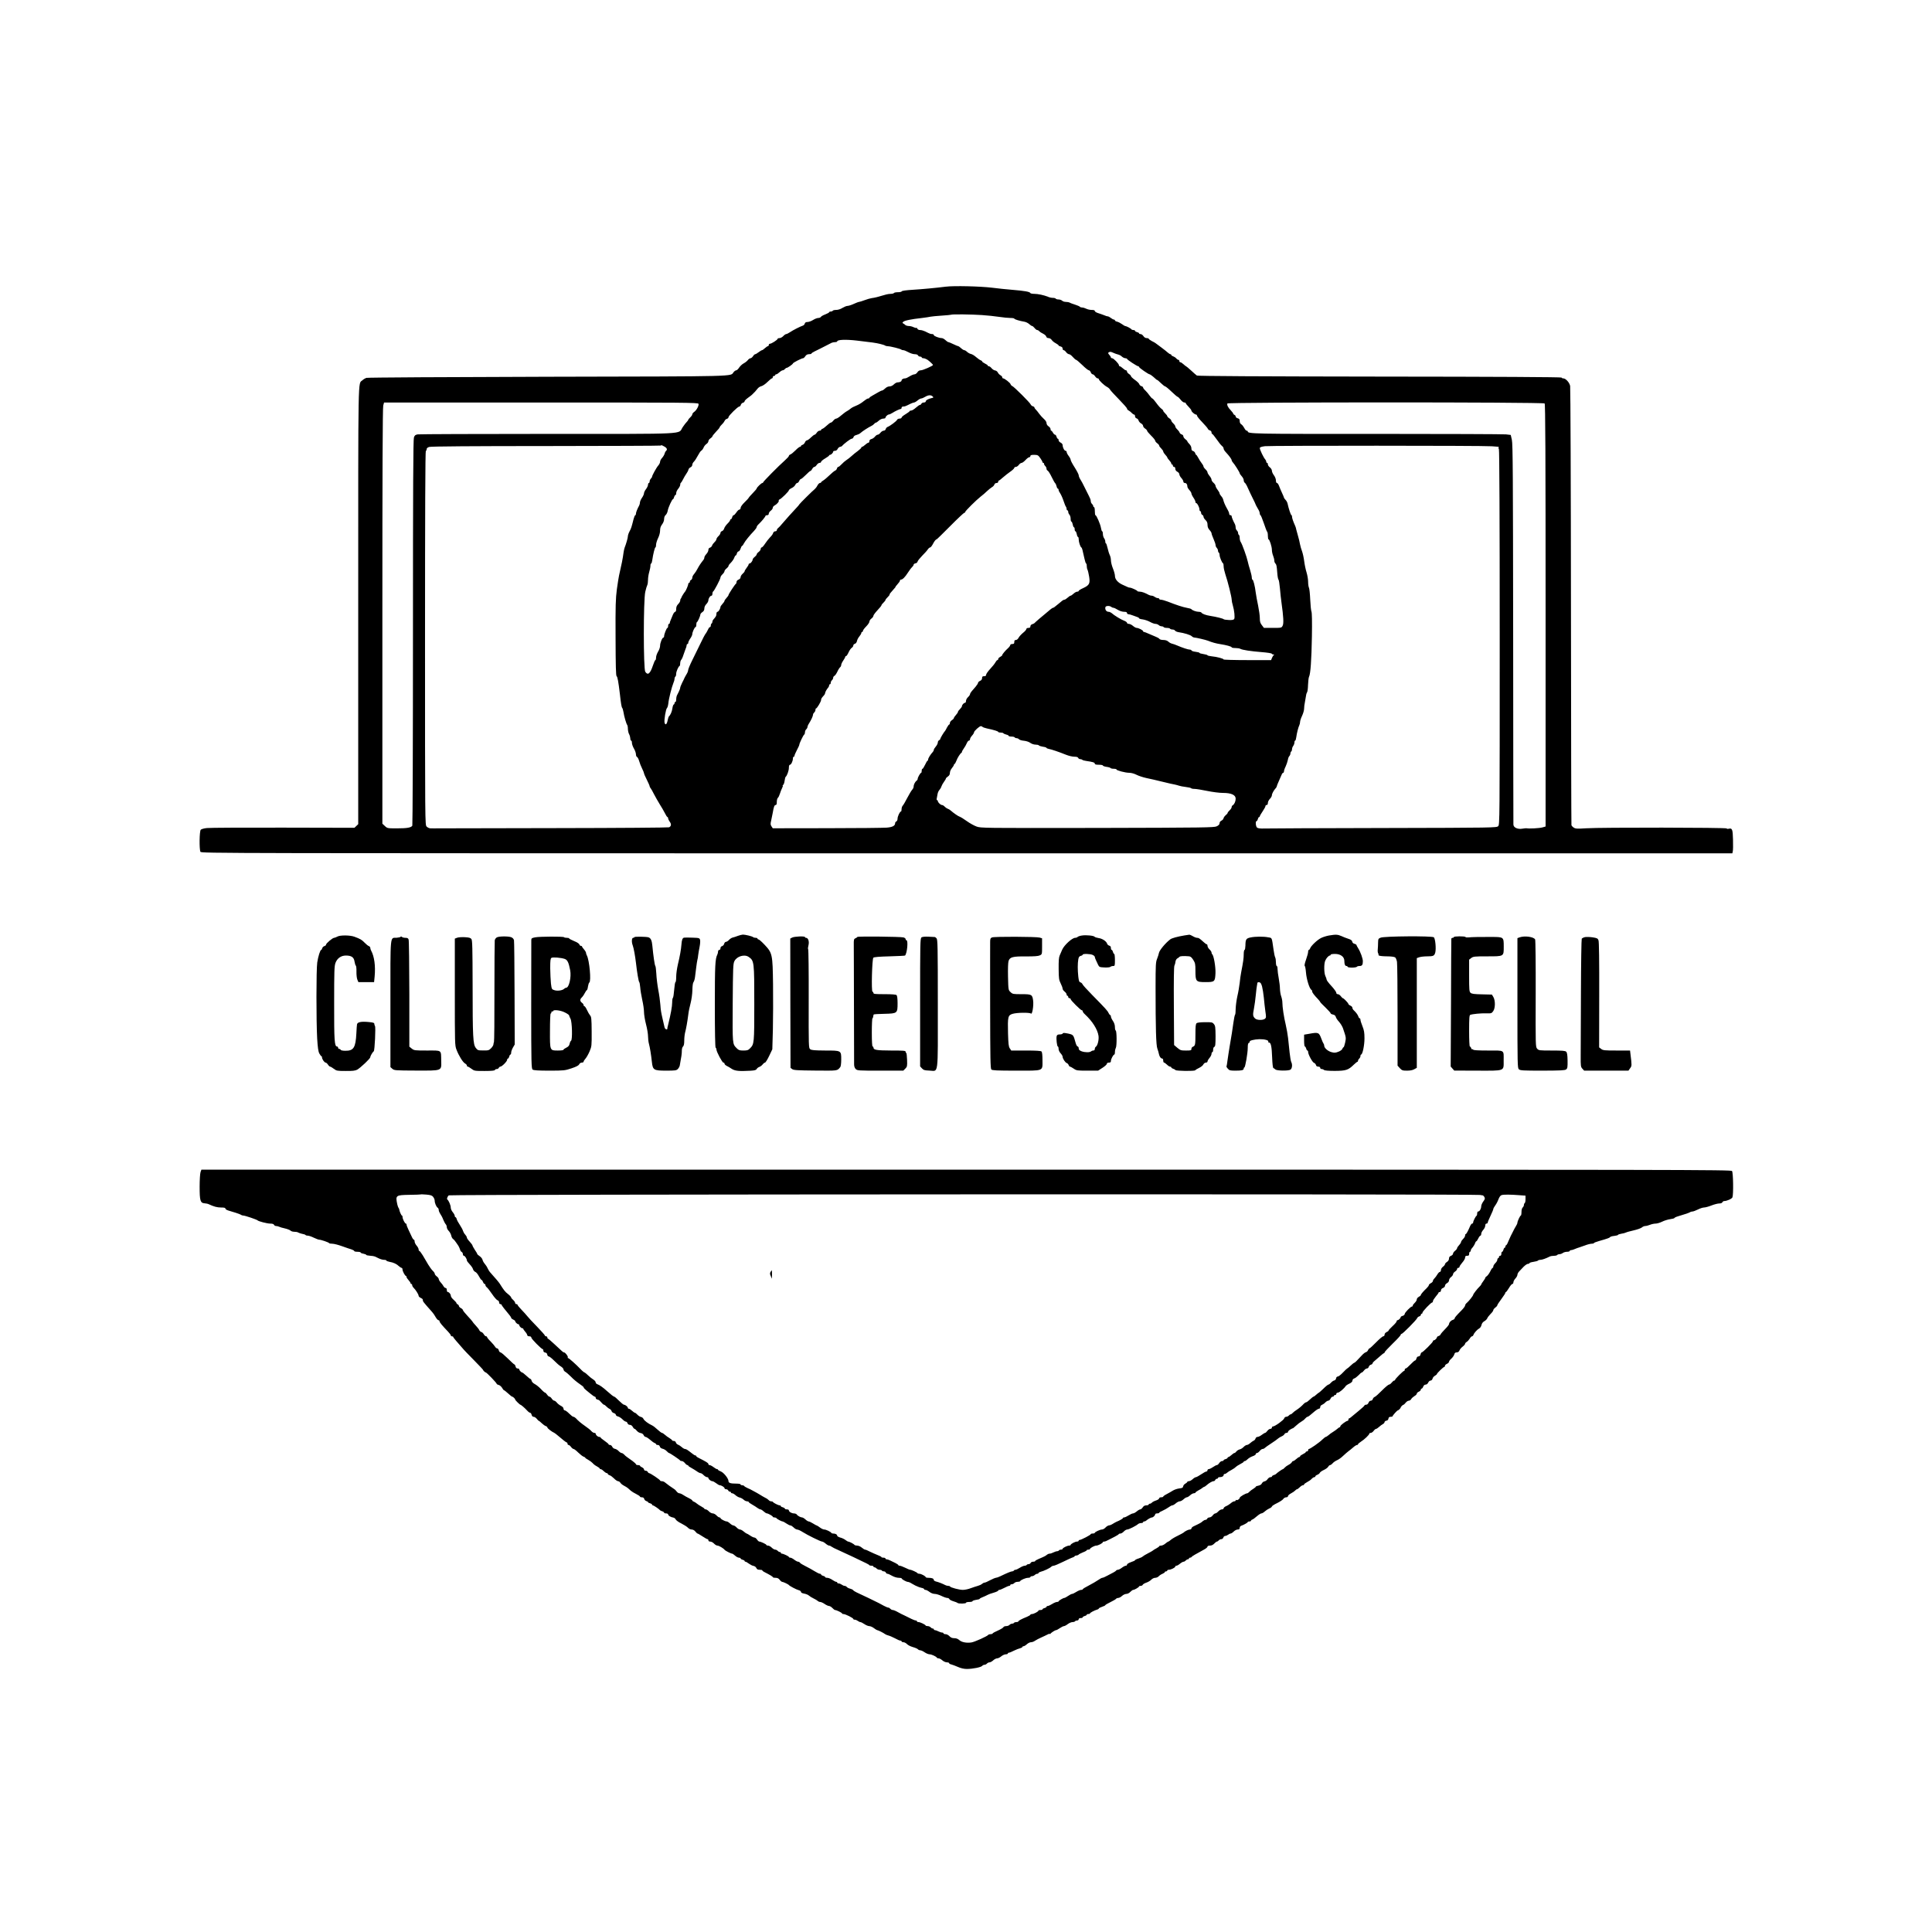 <?xml version="1.0" standalone="no"?>
<!DOCTYPE svg PUBLIC "-//W3C//DTD SVG 20010904//EN"
 "http://www.w3.org/TR/2001/REC-SVG-20010904/DTD/svg10.dtd">
<svg version="1.0" xmlns="http://www.w3.org/2000/svg"
 width="2400pt" height="2400pt" viewBox="0 0 2400 2400"
 preserveAspectRatio="xMidYMid meet">
<g transform="translate(0,2400) scale(0.1,-0.1)"
fill="#000000" stroke="none">
<path d="M11750 20439 c-135 -17 -290 -31 -415 -39 -79 -5 -131 -12 -133 -19
-2 -6 -23 -11 -47 -11 -24 0 -47 -4 -50 -10 -3 -5 -20 -10 -37 -10 -18 0 -45
-4 -62 -9 -97 -29 -145 -41 -176 -44 -19 -3 -60 -14 -90 -26 -30 -11 -60 -21
-67 -21 -7 0 -37 -11 -67 -25 -30 -14 -65 -25 -78 -25 -13 0 -41 -12 -63 -25
-23 -15 -55 -25 -77 -25 -20 0 -40 -4 -43 -10 -3 -5 -15 -10 -26 -10 -10 0
-19 -4 -19 -9 0 -4 -21 -16 -47 -26 -27 -10 -52 -24 -56 -32 -4 -7 -19 -13
-33 -13 -13 0 -42 -11 -64 -25 -22 -14 -53 -25 -69 -25 -20 0 -30 -6 -34 -20
-3 -11 -13 -22 -24 -25 -29 -9 -124 -57 -160 -82 -19 -13 -40 -23 -47 -23 -7
0 -23 -11 -36 -25 -13 -14 -34 -25 -47 -25 -13 0 -23 -4 -23 -9 0 -12 -76 -61
-95 -61 -8 0 -15 -7 -15 -15 0 -8 -5 -15 -10 -15 -6 0 -23 -11 -38 -25 -15
-14 -31 -25 -36 -25 -5 0 -24 -11 -42 -25 -18 -14 -37 -25 -43 -25 -6 0 -18
-11 -27 -25 -9 -14 -23 -25 -31 -25 -8 0 -23 -10 -33 -23 -10 -13 -33 -31 -52
-41 -19 -10 -44 -34 -56 -52 -12 -19 -29 -34 -36 -34 -8 0 -23 -10 -33 -23
-45 -55 111 -52 -2308 -57 -1227 -3 -2241 -9 -2255 -14 -14 -5 -36 -18 -48
-30 -56 -50 -52 146 -52 -2794 l0 -2720 -24 -23 -23 -22 -884 2 c-486 1 -912
-1 -947 -5 -35 -3 -70 -13 -78 -21 -17 -17 -20 -242 -4 -274 11 -19 129 -19
9520 -19 l9510 0 5 23 c4 13 5 79 3 146 -3 131 -10 147 -55 136 -13 -3 -23 -1
-23 4 0 12 -1562 14 -1745 2 -112 -7 -133 -6 -155 8 -14 9 -27 23 -29 31 -2 8
-5 1230 -6 2715 -1 1485 -6 2718 -10 2740 -8 43 -55 95 -86 95 -10 0 -19 4
-21 10 -2 6 -798 11 -2258 12 -1481 2 -2261 6 -2272 13 -9 6 -41 34 -72 63
-31 28 -59 52 -62 52 -3 0 -17 11 -32 25 -15 14 -32 25 -39 25 -7 0 -13 7 -13
15 0 8 -5 15 -11 15 -7 0 -19 8 -28 19 -9 10 -26 21 -38 25 -13 4 -23 12 -23
17 0 5 -5 9 -10 9 -6 0 -21 9 -33 20 -12 11 -49 41 -82 65 -33 24 -65 48 -70
52 -6 5 -27 17 -48 27 -20 11 -37 23 -37 28 0 4 -11 8 -25 8 -15 0 -31 9 -41
25 -9 14 -25 25 -35 25 -11 0 -19 4 -19 9 0 5 -11 12 -25 15 -14 4 -25 11 -25
16 0 6 -9 10 -19 10 -11 0 -22 4 -26 9 -6 11 -63 41 -77 41 -5 0 -24 11 -41
24 -18 13 -44 26 -59 30 -16 3 -28 11 -28 16 0 6 -6 10 -12 10 -7 0 -24 9 -38
20 -14 11 -31 20 -38 20 -8 0 -28 6 -45 14 -18 7 -51 19 -74 26 -24 7 -43 19
-43 27 0 9 -13 13 -39 13 -21 0 -52 7 -67 15 -16 8 -39 15 -51 15 -12 0 -24 4
-28 9 -3 5 -29 17 -58 26 -28 9 -60 20 -69 26 -10 5 -32 9 -49 9 -17 0 -37 7
-45 15 -9 8 -28 15 -44 15 -16 0 -32 5 -35 10 -3 6 -20 10 -37 10 -16 0 -44 6
-61 14 -49 20 -123 36 -171 36 -25 0 -46 5 -48 11 -5 15 -76 27 -223 39 -66 5
-178 17 -250 26 -146 18 -476 26 -575 13z m450 -353 c63 -4 158 -14 210 -22
52 -8 116 -14 143 -14 26 0 47 -4 47 -8 0 -9 67 -29 127 -39 18 -3 44 -16 58
-29 14 -13 31 -24 37 -24 5 0 19 -11 30 -25 11 -14 25 -25 33 -25 7 0 18 -6
24 -14 7 -8 28 -22 48 -31 19 -9 38 -26 40 -36 3 -12 14 -19 29 -19 13 0 30
-10 38 -22 8 -13 31 -32 51 -42 19 -11 35 -22 35 -26 0 -5 11 -11 25 -14 16
-4 25 -13 25 -26 0 -11 6 -20 13 -20 7 0 21 -11 31 -25 10 -14 27 -25 36 -25
10 0 31 -16 47 -35 17 -19 35 -35 41 -35 5 0 40 -29 77 -65 36 -36 73 -65 81
-65 8 0 19 -11 24 -25 5 -14 16 -25 24 -25 7 0 21 -11 30 -25 9 -14 23 -25 31
-25 8 0 15 -5 15 -10 0 -15 67 -78 101 -96 16 -8 33 -23 39 -35 6 -11 56 -65
111 -121 54 -55 99 -106 99 -114 0 -7 10 -19 23 -25 12 -7 29 -20 38 -31 9
-10 21 -18 28 -18 6 0 11 -9 11 -21 0 -12 8 -23 19 -26 11 -3 22 -15 25 -27 3
-12 17 -28 31 -36 14 -7 25 -21 25 -31 0 -9 11 -24 25 -33 14 -9 25 -21 25
-28 0 -6 23 -33 50 -60 28 -27 50 -55 50 -62 0 -7 11 -22 25 -32 14 -10 25
-24 25 -30 0 -7 11 -22 25 -35 13 -13 25 -30 25 -37 0 -7 11 -25 25 -40 14
-15 25 -30 25 -35 0 -4 11 -20 25 -35 14 -15 25 -32 25 -39 0 -7 5 -13 10 -13
6 0 10 -7 10 -15 0 -8 7 -15 15 -15 9 0 15 -9 15 -23 0 -15 9 -29 25 -37 14
-7 25 -22 25 -32 0 -10 11 -31 25 -46 14 -15 25 -35 25 -44 0 -11 8 -18 19
-18 19 0 31 -18 31 -46 0 -8 11 -27 25 -42 14 -15 25 -34 25 -42 0 -8 11 -32
25 -52 14 -20 25 -44 25 -52 0 -9 4 -16 10 -16 13 0 40 -54 40 -80 0 -11 5
-20 10 -20 6 0 10 -9 10 -20 0 -11 7 -23 15 -26 8 -4 15 -14 15 -23 0 -10 11
-28 25 -41 18 -17 25 -34 25 -60 0 -26 8 -45 25 -64 14 -15 25 -33 25 -41 0
-8 11 -40 25 -71 14 -31 25 -65 25 -76 0 -11 7 -26 15 -34 8 -9 15 -24 15 -34
0 -10 5 -22 10 -25 6 -3 10 -17 10 -30 0 -26 30 -98 43 -103 4 -2 7 -19 7 -38
0 -19 10 -63 21 -97 30 -87 79 -284 79 -316 0 -14 6 -46 14 -71 19 -64 28
-152 17 -170 -7 -10 -26 -14 -67 -12 -32 1 -61 6 -64 10 -6 8 -87 29 -165 41
-57 9 -100 25 -110 40 -3 6 -19 11 -35 11 -30 0 -80 18 -91 33 -3 4 -28 12
-55 16 -50 9 -130 35 -239 78 -33 12 -70 23 -82 23 -13 0 -23 5 -23 10 0 6 -8
10 -18 10 -10 0 -27 7 -38 15 -10 8 -27 15 -37 15 -9 0 -25 4 -35 9 -49 27
-88 41 -113 41 -15 0 -29 3 -31 8 -4 10 -75 42 -93 42 -9 0 -23 4 -33 10 -9 5
-35 17 -57 26 -57 25 -95 68 -95 108 0 18 -11 60 -25 94 -14 34 -25 79 -25
101 0 21 -7 52 -15 67 -8 16 -20 55 -27 87 -7 31 -16 57 -20 57 -4 0 -8 10 -8
23 0 12 -7 31 -15 41 -8 11 -15 35 -15 53 0 18 -4 33 -9 33 -5 0 -11 19 -15
43 -7 45 -56 157 -68 157 -5 0 -8 23 -8 50 0 28 -4 50 -10 50 -5 0 -10 6 -10
14 0 7 -7 19 -15 26 -8 7 -15 21 -15 31 0 11 -4 27 -9 37 -5 9 -12 24 -15 32
-3 8 -10 22 -15 30 -5 8 -23 44 -40 80 -17 36 -40 79 -51 95 -11 17 -20 39
-20 50 0 11 -23 55 -50 98 -28 43 -50 85 -50 94 0 9 -11 31 -25 49 -14 18 -25
40 -25 48 0 9 -6 16 -13 16 -16 0 -37 41 -37 71 0 11 -11 24 -25 31 -14 6 -25
19 -25 30 0 10 -4 18 -10 18 -5 0 -12 11 -16 25 -3 14 -12 25 -18 25 -7 0 -19
11 -26 25 -7 14 -17 25 -22 25 -4 0 -8 8 -8 19 0 10 -11 26 -25 35 -15 10 -25
26 -25 40 0 14 -13 35 -33 52 -18 16 -44 45 -58 64 -13 19 -32 42 -41 51 -10
9 -18 21 -18 27 0 5 -9 12 -20 15 -11 3 -23 13 -27 23 -8 22 -206 219 -228
228 -9 3 -19 14 -22 24 -5 17 -75 72 -93 72 -6 0 -10 6 -10 13 0 8 -10 19 -23
26 -12 7 -27 22 -32 34 -6 12 -21 24 -34 25 -14 2 -33 15 -44 28 -10 13 -25
24 -33 24 -8 0 -14 4 -14 9 0 5 -16 16 -35 25 -19 9 -35 21 -35 26 0 5 -8 11
-17 14 -10 3 -36 21 -58 40 -21 19 -51 37 -65 39 -14 3 -35 15 -47 26 -12 12
-28 21 -35 21 -7 0 -25 11 -40 25 -15 14 -31 25 -36 25 -4 0 -32 11 -60 25
-29 14 -56 25 -61 25 -6 0 -22 11 -37 25 -15 14 -35 25 -46 25 -33 0 -98 25
-98 37 0 7 -9 13 -20 13 -20 0 -27 2 -88 33 -19 9 -46 17 -62 17 -17 0 -30 7
-34 16 -4 9 -9 14 -13 11 -3 -3 -18 0 -34 8 -15 8 -42 15 -59 15 -17 0 -38 6
-46 14 -7 8 -19 16 -26 19 -10 4 -10 8 2 19 16 16 98 33 235 48 44 6 91 12
105 16 14 3 75 9 137 13 62 4 114 9 117 11 7 8 258 5 386 -4z m-1555 -317
c190 -22 232 -28 287 -41 31 -7 60 -17 64 -21 4 -4 19 -7 33 -8 31 0 158 -32
167 -42 4 -4 15 -7 25 -7 10 0 38 -11 63 -25 25 -14 60 -25 79 -25 22 0 37 -6
41 -15 3 -8 15 -15 26 -15 11 0 20 -4 20 -10 0 -5 9 -10 20 -10 12 0 33 -8 48
-17 25 -16 72 -60 72 -67 0 -11 -126 -66 -150 -66 -19 0 -33 -8 -44 -25 -9
-14 -25 -25 -36 -25 -11 0 -38 -11 -60 -25 -22 -14 -46 -25 -54 -25 -25 0 -46
-12 -46 -25 0 -14 -22 -25 -51 -25 -11 0 -31 -11 -45 -25 -15 -15 -36 -25 -54
-25 -18 0 -39 -10 -54 -25 -14 -14 -31 -25 -38 -26 -7 0 -26 -9 -43 -19 -16
-10 -49 -29 -72 -41 -24 -13 -43 -26 -43 -31 0 -4 -7 -8 -16 -8 -9 0 -34 -16
-57 -35 -22 -19 -62 -43 -88 -53 -27 -10 -58 -26 -71 -37 -13 -11 -34 -26 -48
-33 -14 -7 -45 -31 -70 -52 -25 -22 -53 -40 -62 -40 -9 0 -25 -11 -36 -25 -11
-14 -25 -25 -32 -25 -6 0 -28 -16 -48 -35 -20 -19 -45 -38 -54 -41 -10 -3 -18
-10 -18 -15 0 -5 -8 -9 -19 -9 -10 0 -26 -11 -35 -25 -9 -14 -21 -25 -27 -25
-6 0 -27 -16 -46 -35 -19 -19 -41 -35 -49 -35 -8 0 -19 -11 -24 -24 -5 -13
-18 -27 -29 -31 -12 -3 -21 -11 -21 -16 0 -5 -6 -9 -12 -9 -7 0 -33 -20 -57
-45 -24 -24 -52 -47 -62 -50 -11 -4 -19 -12 -19 -18 0 -7 -23 -32 -51 -57 -72
-63 -269 -262 -269 -272 0 -4 -4 -8 -10 -8 -12 0 -70 -56 -70 -68 0 -4 -22
-31 -50 -59 -27 -28 -50 -54 -50 -57 0 -4 -22 -28 -50 -55 -29 -28 -50 -57
-50 -70 0 -12 -6 -21 -15 -21 -8 0 -25 -16 -37 -35 -13 -19 -28 -35 -34 -35
-7 0 -15 -11 -18 -25 -4 -14 -11 -25 -16 -25 -6 0 -10 -5 -10 -11 0 -7 -15
-27 -34 -45 -18 -18 -36 -45 -40 -59 -4 -15 -16 -29 -26 -32 -11 -3 -20 -13
-20 -22 0 -10 -11 -28 -25 -41 -14 -13 -25 -30 -25 -38 0 -8 -11 -25 -24 -37
-13 -12 -27 -31 -30 -42 -4 -12 -16 -23 -26 -26 -13 -3 -20 -14 -20 -29 0 -13
-11 -35 -25 -50 -14 -15 -25 -34 -25 -43 0 -9 -4 -21 -10 -28 -33 -41 -57 -77
-75 -112 -11 -22 -30 -51 -42 -65 -13 -14 -23 -34 -23 -46 0 -12 -7 -24 -15
-28 -8 -3 -15 -12 -15 -21 0 -8 -4 -15 -10 -15 -5 0 -10 -7 -10 -15 0 -14 -30
-85 -40 -95 -10 -9 -44 -65 -45 -72 0 -3 -3 -10 -7 -14 -5 -4 -8 -15 -8 -25 0
-10 -11 -29 -25 -43 -17 -17 -25 -36 -25 -61 0 -21 -5 -35 -13 -35 -6 0 -18
-15 -26 -32 -7 -18 -19 -47 -27 -65 -8 -17 -14 -36 -14 -42 0 -6 -4 -11 -10
-11 -5 0 -10 -11 -10 -25 0 -14 -4 -25 -9 -25 -10 0 -41 -78 -41 -103 0 -9 -4
-17 -9 -17 -14 0 -41 -66 -41 -102 0 -18 -11 -51 -25 -73 -13 -22 -25 -55 -25
-72 0 -18 -4 -33 -9 -33 -4 0 -18 -30 -30 -67 -34 -102 -63 -126 -95 -78 -24
36 -24 891 0 993 8 37 20 75 25 84 5 10 9 39 9 65 0 27 7 70 15 97 8 27 15 62
15 78 0 15 4 28 9 28 5 0 11 19 14 43 10 71 31 157 39 157 4 0 8 15 8 33 0 17
12 55 25 82 15 30 25 68 25 94 0 32 7 53 25 77 15 20 25 46 25 66 0 21 7 40
19 50 11 9 23 34 26 55 7 40 54 143 66 143 4 0 10 11 13 25 4 14 11 25 16 25
6 0 10 11 10 24 0 14 11 38 25 54 14 17 25 39 25 50 0 11 3 22 8 24 4 2 16 21
27 43 11 22 29 54 41 70 12 17 24 39 26 50 2 11 13 24 26 30 13 6 22 19 22 31
0 11 9 29 20 39 11 10 32 43 48 73 15 29 34 58 43 63 9 4 22 22 29 38 6 17 23
37 36 46 13 8 24 24 24 34 0 10 11 26 25 35 14 9 25 21 25 26 0 5 20 31 45 57
25 25 45 50 45 55 0 5 13 21 28 36 16 15 31 36 35 46 4 10 16 20 27 23 11 3
20 12 20 21 0 18 116 132 134 132 8 0 16 9 19 21 3 11 15 23 26 26 12 3 21 11
21 19 0 7 19 26 43 43 23 16 50 37 59 48 9 10 22 23 28 28 6 6 19 22 30 36 11
15 33 29 49 32 16 4 50 27 75 52 25 25 50 45 56 45 5 0 10 7 10 15 0 8 7 15
15 15 8 0 15 5 15 10 0 6 6 10 13 10 7 0 24 11 39 25 15 14 34 25 41 25 8 0
20 7 27 15 7 8 16 15 21 15 14 0 78 45 79 55 1 10 109 65 127 65 6 0 18 11 27
25 11 17 26 25 46 25 17 0 30 3 30 8 0 4 17 16 38 26 20 10 51 25 67 33 31 16
116 59 147 75 10 4 29 8 43 8 14 0 25 4 25 9 0 22 108 26 245 10z m3188 -153
c18 -8 43 -17 57 -20 14 -3 35 -14 47 -26 12 -11 31 -20 43 -20 11 0 20 -4 20
-8 0 -10 125 -92 140 -92 5 0 10 -4 10 -9 0 -10 117 -91 131 -91 8 0 43 -27
75 -57 7 -7 15 -13 19 -13 4 0 25 -18 47 -40 23 -22 46 -40 52 -40 6 0 42 -29
79 -65 37 -36 72 -65 77 -65 5 0 21 -16 36 -35 14 -19 35 -35 45 -35 11 0 19
-4 19 -9 0 -5 16 -25 35 -44 19 -19 35 -40 35 -47 0 -14 40 -49 58 -50 6 0 12
-6 12 -14 0 -8 29 -44 64 -80 35 -37 67 -73 70 -82 3 -9 15 -18 26 -21 11 -3
20 -14 20 -24 0 -11 4 -19 8 -19 5 0 30 -31 56 -68 25 -37 55 -74 66 -82 11
-8 20 -22 20 -31 0 -10 12 -31 28 -47 42 -45 72 -86 72 -99 0 -6 6 -18 14 -26
20 -20 86 -124 86 -136 0 -5 11 -22 25 -37 14 -15 25 -37 25 -50 0 -13 6 -27
13 -31 6 -4 18 -21 26 -38 32 -70 65 -141 73 -155 10 -19 35 -70 42 -90 4 -8
15 -28 25 -45 11 -16 20 -40 20 -52 1 -13 5 -23 9 -23 5 0 23 -45 42 -100 18
-55 37 -103 41 -106 5 -3 9 -25 9 -50 0 -24 4 -44 8 -44 13 0 42 -91 42 -131
0 -20 7 -53 15 -72 8 -20 15 -47 15 -60 0 -13 5 -28 12 -35 15 -15 18 -29 25
-122 3 -41 10 -78 15 -81 5 -3 13 -53 18 -110 5 -57 13 -135 19 -174 25 -178
29 -259 15 -287 -14 -28 -15 -28 -124 -28 l-109 0 -25 33 c-21 27 -26 45 -26
89 0 31 -10 100 -21 154 -12 55 -25 128 -30 164 -9 78 -30 160 -41 160 -5 0
-8 12 -8 28 0 15 -10 56 -21 92 -11 36 -25 83 -29 105 -11 54 -69 215 -86 240
-8 11 -14 34 -14 52 0 17 -4 35 -10 38 -5 3 -10 14 -10 24 0 10 -7 24 -15 31
-8 7 -15 23 -15 36 0 14 -4 32 -9 42 -22 40 -41 86 -41 99 0 7 -7 13 -15 13
-8 0 -15 7 -15 15 0 14 -9 35 -32 75 -20 35 -37 77 -42 100 -3 14 -14 35 -26
47 -11 12 -20 28 -20 34 0 7 -11 27 -25 45 -14 18 -25 40 -25 48 0 9 -11 26
-25 38 -14 12 -25 29 -25 39 0 10 -11 31 -25 47 -14 17 -25 36 -25 44 0 8 -11
25 -25 38 -14 13 -25 29 -25 36 0 7 -10 25 -23 41 -12 15 -31 45 -42 66 -11
20 -22 37 -26 37 -4 0 -9 9 -12 21 -3 11 -15 23 -26 26 -15 4 -21 13 -21 34 0
17 -10 38 -25 53 -14 14 -25 29 -25 33 0 5 -11 17 -25 27 -14 10 -25 27 -25
36 0 10 -9 20 -20 23 -11 3 -23 13 -27 24 -3 10 -17 28 -30 40 -13 12 -23 28
-23 36 0 7 -11 24 -25 37 -14 13 -25 29 -25 36 0 6 -11 19 -25 28 -14 9 -25
21 -25 27 0 5 -11 20 -25 33 -14 13 -25 28 -25 33 0 6 -10 17 -22 25 -13 9
-41 40 -63 71 -22 31 -44 56 -50 57 -5 0 -21 17 -35 37 -14 20 -37 48 -52 62
-16 14 -28 31 -28 37 0 6 -9 14 -21 17 -11 3 -23 14 -26 24 -2 10 -27 34 -54
53 -27 19 -49 40 -49 46 0 7 -11 19 -25 28 -14 9 -25 23 -25 31 0 8 -6 15 -13
15 -7 0 -24 11 -39 25 -15 14 -32 25 -38 25 -5 0 -10 6 -10 13 0 18 -67 87
-85 87 -8 0 -15 5 -15 10 0 6 -9 21 -20 32 -15 17 -17 24 -8 30 18 11 25 10
61 -6z m-2247 -541 c13 -13 11 -15 -13 -20 -43 -10 -73 -27 -73 -42 0 -7 -11
-13 -24 -13 -13 0 -26 -7 -30 -15 -3 -8 -11 -15 -18 -15 -7 0 -30 -16 -51 -35
-21 -19 -47 -35 -58 -35 -10 0 -19 -3 -19 -7 0 -5 -23 -21 -50 -38 -28 -16
-50 -35 -50 -42 0 -7 -11 -13 -25 -13 -14 0 -28 -7 -31 -15 -6 -16 -87 -77
-117 -88 -11 -4 -21 -16 -24 -27 -3 -12 -14 -20 -25 -20 -11 0 -29 -11 -40
-25 -11 -14 -26 -25 -35 -25 -8 0 -24 -11 -34 -24 -10 -13 -30 -27 -44 -30
-16 -4 -25 -13 -25 -26 0 -11 -6 -20 -13 -20 -7 0 -24 -11 -39 -25 -15 -14
-32 -25 -38 -25 -5 0 -10 -4 -10 -10 0 -5 -19 -24 -42 -41 -24 -17 -59 -45
-78 -63 -19 -18 -49 -41 -65 -51 -17 -11 -44 -34 -60 -52 -17 -18 -35 -33 -42
-33 -6 0 -13 -9 -16 -20 -3 -11 -13 -23 -24 -27 -10 -4 -40 -29 -68 -56 -27
-26 -62 -56 -77 -65 -16 -9 -28 -20 -28 -24 0 -4 -7 -8 -15 -8 -8 0 -22 -15
-31 -32 -9 -18 -25 -38 -34 -45 -19 -13 -190 -183 -190 -188 0 -2 -10 -15 -22
-28 -49 -51 -168 -184 -195 -217 -15 -19 -36 -41 -45 -48 -10 -7 -18 -20 -18
-28 0 -8 -9 -14 -19 -14 -12 0 -23 -9 -27 -22 -3 -13 -21 -37 -39 -54 -17 -18
-45 -53 -61 -78 -16 -25 -35 -46 -41 -46 -7 0 -13 -8 -13 -19 0 -10 -11 -27
-25 -37 -14 -10 -25 -24 -25 -31 0 -6 -11 -20 -25 -31 -14 -11 -25 -26 -25
-33 -1 -19 -25 -49 -39 -49 -6 0 -11 -5 -11 -11 0 -6 -11 -25 -25 -43 -14 -18
-25 -37 -25 -43 0 -5 -11 -19 -25 -31 -14 -12 -25 -31 -25 -42 0 -13 -10 -24
-25 -30 -15 -6 -25 -17 -25 -29 0 -11 -4 -21 -8 -23 -10 -4 -92 -128 -92 -140
0 -5 -11 -21 -25 -36 -14 -15 -25 -31 -25 -37 0 -6 -11 -22 -25 -37 -14 -15
-25 -32 -25 -37 0 -21 -24 -61 -37 -61 -7 0 -13 -11 -13 -25 0 -24 -5 -33 -37
-70 -7 -7 -13 -20 -13 -29 0 -8 -4 -18 -10 -21 -5 -3 -10 -15 -10 -26 0 -10
-5 -19 -10 -19 -6 0 -15 -10 -20 -22 -11 -25 -32 -60 -40 -68 -3 -3 -30 -54
-59 -115 -29 -60 -75 -154 -102 -208 -27 -54 -49 -108 -50 -120 0 -12 -9 -35
-20 -52 -10 -16 -21 -37 -25 -45 -3 -8 -16 -36 -30 -62 -13 -27 -24 -54 -24
-62 0 -8 -8 -29 -17 -48 -9 -18 -20 -41 -25 -50 -4 -10 -8 -31 -8 -48 0 -16
-4 -30 -10 -30 -5 0 -10 -6 -10 -14 0 -8 -5 -16 -11 -18 -5 -2 -13 -24 -16
-48 -5 -39 -25 -85 -44 -100 -3 -3 -10 -25 -15 -49 -10 -50 -28 -64 -38 -29
-8 30 15 170 30 183 7 6 14 33 17 60 5 55 42 201 63 252 8 17 14 40 14 51 0
12 5 24 10 27 6 3 10 19 10 35 0 28 28 92 43 98 4 2 7 17 7 34 0 16 6 35 13
42 7 8 19 33 26 57 8 24 20 58 27 76 8 17 14 38 14 47 0 9 5 16 10 16 6 0 10
7 10 16 0 8 11 32 25 52 14 20 25 44 25 53 0 25 29 89 40 89 6 0 10 13 10 29
0 16 3 31 8 33 10 4 42 75 42 93 0 8 11 22 25 31 17 11 25 25 25 46 0 18 10
39 25 54 14 14 25 35 25 47 1 25 22 57 39 57 6 0 11 11 11 24 0 13 4 26 9 28
12 5 91 154 91 174 0 9 11 27 25 40 14 13 25 30 25 38 0 8 11 23 25 34 14 11
25 25 25 31 0 7 10 22 23 34 25 25 45 54 53 80 4 9 10 17 14 17 4 0 11 11 14
25 4 14 13 25 20 25 8 0 20 16 26 35 6 19 15 35 20 35 4 0 14 13 21 29 15 29
70 98 127 157 17 18 32 39 32 47 0 8 12 25 28 39 32 30 82 90 82 101 0 4 9 7
20 7 13 0 20 7 20 19 0 10 11 27 25 37 14 10 25 27 25 36 0 10 10 23 23 29 29
16 58 49 51 60 -3 5 2 12 11 15 22 9 115 100 115 114 0 5 15 18 34 27 19 8 39
26 45 39 6 13 17 24 24 24 8 0 19 11 25 25 6 14 16 25 22 25 6 0 33 23 60 50
27 28 53 50 58 50 5 0 15 11 22 25 7 14 19 25 26 25 8 0 21 11 30 25 9 14 25
25 35 25 11 0 19 6 19 13 0 7 23 26 50 42 28 16 50 33 50 37 0 4 5 8 11 8 14
0 39 25 39 39 0 6 10 11 23 11 13 0 26 9 32 22 6 13 19 25 30 27 11 2 22 6 25
10 20 26 106 91 120 91 10 0 20 9 23 20 3 12 17 22 35 26 17 4 39 14 49 23 27
25 101 72 138 90 12 5 27 16 34 25 7 9 18 16 23 16 5 0 21 11 36 25 15 14 39
25 54 25 16 0 28 5 28 11 0 14 26 39 42 40 7 0 27 9 43 19 35 23 94 50 106 50
5 0 9 7 9 15 0 8 9 15 20 15 20 0 27 2 88 33 19 9 40 17 47 17 7 0 27 11 43
25 17 14 37 25 46 25 8 0 30 9 48 20 39 24 74 26 94 5z m-2909 -91 c8 -21 -25
-82 -54 -101 -13 -9 -23 -22 -23 -30 0 -8 -11 -24 -25 -37 -14 -13 -25 -27
-25 -31 0 -4 -8 -15 -17 -24 -10 -9 -33 -39 -52 -67 -62 -92 113 -84 -1672
-84 -871 0 -1600 -3 -1620 -6 -29 -5 -38 -12 -47 -38 -9 -24 -12 -630 -12
-2422 0 -1314 -4 -2394 -8 -2401 -15 -24 -66 -33 -187 -33 -122 0 -123 0 -154
29 l-31 29 0 2579 c0 1756 3 2590 11 2616 l10 37 1950 0 c1793 0 1950 -1 1956
-16z m10511 4 c9 -9 12 -608 12 -2633 l0 -2622 -38 -11 c-35 -11 -172 -18
-197 -11 -5 1 -29 -1 -53 -5 -59 -11 -112 14 -112 52 -1 15 -2 1082 -3 2372
-2 1967 -4 2355 -16 2406 l-14 61 -61 7 c-34 3 -757 6 -1607 6 -1548 -1 -1599
0 -1599 32 0 4 -6 8 -14 8 -7 0 -21 15 -29 33 -9 17 -25 38 -36 45 -14 8 -21
23 -21 41 0 22 -6 30 -25 35 -14 4 -25 13 -25 22 0 8 -7 17 -15 20 -8 4 -15
10 -15 15 0 5 -14 24 -31 42 -34 35 -49 65 -42 85 7 17 3923 18 3941 0z
m-10939 -533 c34 -17 45 -39 26 -55 -7 -6 -16 -22 -19 -36 -4 -14 -18 -38 -31
-52 -14 -15 -25 -36 -25 -48 0 -12 -10 -32 -22 -46 -23 -25 -78 -126 -78 -141
0 -5 -7 -15 -15 -23 -8 -9 -15 -24 -15 -35 0 -10 -4 -19 -10 -19 -5 0 -10 -10
-10 -22 0 -11 -11 -36 -25 -54 -14 -18 -25 -41 -25 -52 0 -11 -11 -36 -25 -56
-14 -20 -25 -46 -25 -57 0 -10 -4 -27 -9 -37 -24 -44 -41 -87 -41 -104 0 -10
-4 -18 -8 -18 -5 0 -14 -21 -21 -47 -26 -102 -29 -114 -50 -153 -12 -22 -21
-50 -21 -61 0 -19 -21 -94 -41 -144 -4 -11 -10 -38 -13 -60 -9 -70 -24 -147
-56 -285 -5 -19 -16 -96 -27 -170 -15 -117 -18 -199 -16 -604 1 -345 4 -471
13 -476 11 -7 22 -65 41 -225 13 -118 20 -159 29 -170 5 -5 11 -28 15 -50 8
-55 36 -148 46 -160 5 -5 9 -27 9 -50 1 -22 7 -51 15 -65 8 -14 14 -37 15 -52
0 -16 5 -28 10 -28 6 0 10 -12 10 -27 0 -16 11 -48 25 -72 14 -23 25 -56 25
-71 0 -15 6 -30 13 -33 8 -3 20 -26 27 -51 7 -25 23 -67 36 -92 13 -26 24 -53
24 -59 0 -7 16 -44 35 -81 19 -38 35 -74 35 -81 0 -6 6 -18 13 -25 6 -8 25
-40 41 -73 17 -33 49 -89 71 -125 23 -36 52 -86 65 -112 13 -27 27 -48 32 -48
4 0 8 -7 8 -15 0 -9 9 -28 20 -43 22 -30 19 -55 -8 -69 -9 -4 -631 -9 -1382
-10 -751 -1 -1408 -2 -1460 -3 -52 0 -107 -1 -122 0 -15 0 -36 10 -48 22 -20
22 -20 23 -20 2345 0 1541 3 2323 10 2323 6 0 10 9 10 19 0 13 11 23 33 29 20
7 552 11 1451 11 781 1 1422 3 1424 6 7 7 10 7 41 -10z m10286 1 c39 -3 74 -5
79 -6 5 0 6 -3 3 -6 -3 -4 -2 -15 3 -24 6 -12 10 -885 10 -2341 0 -2287 0
-2323 -19 -2342 -19 -19 -49 -20 -1423 -23 -772 -2 -1437 -4 -1479 -6 -53 -2
-81 2 -93 11 -17 14 -23 81 -6 81 5 0 12 11 16 25 3 14 10 25 15 25 5 0 9 5 9
10 0 6 16 33 35 61 19 28 35 57 35 65 0 8 7 14 15 14 9 0 15 9 15 25 0 14 11
37 25 51 14 14 25 34 25 45 0 19 23 61 47 87 7 7 13 17 13 22 0 5 11 34 25 64
14 30 29 66 35 80 5 14 14 26 20 26 5 0 10 8 10 18 0 10 9 38 21 61 11 24 23
60 27 80 3 20 11 42 19 49 7 7 13 22 13 32 0 10 5 22 10 25 6 3 10 16 10 28 0
12 7 31 15 41 8 11 15 30 15 43 0 13 4 23 9 23 5 0 11 19 14 43 6 48 25 123
38 149 5 10 9 28 9 40 0 13 11 47 25 76 14 30 25 69 25 88 0 18 4 55 10 81 5
26 11 63 14 81 2 18 9 38 14 45 5 7 10 48 11 91 2 44 7 88 12 98 19 35 31 213
36 502 3 181 1 297 -6 310 -5 12 -12 79 -15 149 -3 70 -10 136 -16 147 -5 10
-10 43 -10 73 0 29 -9 83 -20 118 -11 35 -24 98 -29 139 -5 41 -17 95 -26 120
-10 25 -21 65 -26 90 -4 25 -15 70 -24 100 -9 30 -19 66 -22 80 -2 14 -8 34
-13 45 -26 58 -40 99 -40 116 0 11 -3 19 -7 19 -8 0 -35 82 -48 143 -3 15 -14
36 -25 47 -11 11 -20 24 -20 28 0 5 -11 30 -24 58 -13 27 -29 66 -37 87 -7 20
-19 37 -26 37 -8 0 -13 12 -13 32 0 18 -11 45 -25 64 -14 18 -25 43 -25 56 0
13 -11 31 -25 42 -14 10 -25 27 -25 37 0 11 -4 19 -10 19 -5 0 -10 6 -10 14 0
8 -6 21 -12 28 -20 20 -68 121 -68 140 0 12 14 18 63 25 65 8 2701 8 2822 -1z
m-5612 -147 c15 -21 27 -44 27 -49 0 -6 5 -10 10 -10 6 0 10 -6 10 -14 0 -7 7
-19 15 -26 8 -7 15 -21 15 -32 0 -10 6 -21 14 -24 8 -3 31 -39 50 -79 19 -40
40 -76 45 -79 5 -4 12 -20 16 -36 4 -17 11 -30 16 -30 5 0 9 -7 9 -15 0 -9 9
-28 20 -43 10 -15 29 -56 41 -92 12 -36 25 -69 30 -74 5 -6 9 -18 9 -28 0 -10
5 -18 10 -18 6 0 10 -9 10 -19 0 -11 7 -26 15 -35 8 -8 15 -31 15 -50 0 -20 4
-36 10 -36 5 0 12 -16 16 -35 3 -19 10 -35 15 -35 5 0 9 -11 9 -25 0 -14 4
-25 10 -25 5 0 12 -16 16 -35 3 -19 10 -35 15 -35 5 0 9 -13 9 -29 0 -33 19
-93 33 -102 9 -6 14 -26 39 -141 7 -32 16 -58 20 -58 4 0 8 -14 8 -31 0 -17 4
-38 10 -48 5 -10 14 -49 20 -86 13 -84 2 -105 -75 -141 -30 -13 -55 -29 -55
-34 0 -6 -8 -10 -19 -10 -10 0 -30 -11 -45 -25 -15 -14 -31 -25 -37 -25 -5 0
-22 -11 -37 -25 -15 -14 -33 -25 -40 -25 -7 0 -19 -6 -26 -12 -7 -7 -28 -24
-46 -38 -18 -14 -39 -31 -46 -37 -7 -7 -17 -13 -22 -13 -5 0 -21 -10 -35 -22
-14 -13 -40 -34 -57 -48 -36 -28 -132 -111 -140 -121 -3 -4 -15 -9 -27 -13
-14 -4 -23 -15 -23 -27 0 -14 -7 -19 -25 -19 -15 0 -25 -6 -25 -14 0 -8 -18
-29 -40 -46 -22 -18 -47 -45 -56 -61 -8 -17 -23 -29 -34 -29 -15 0 -20 -7 -20
-25 0 -20 -5 -25 -25 -25 -14 0 -25 -6 -25 -13 0 -7 -12 -24 -27 -38 -36 -32
-73 -77 -73 -87 0 -5 -11 -15 -25 -22 -14 -7 -25 -19 -25 -27 0 -7 -4 -13 -10
-13 -5 0 -16 -12 -24 -27 -8 -16 -37 -52 -65 -82 -28 -30 -51 -63 -51 -73 0
-13 -7 -18 -25 -18 -20 0 -25 -5 -25 -23 0 -16 -9 -28 -25 -35 -14 -6 -25 -17
-25 -24 0 -7 -14 -29 -30 -48 -17 -19 -39 -46 -50 -58 -11 -13 -20 -29 -20
-36 0 -7 -11 -23 -25 -36 -14 -13 -25 -34 -25 -47 0 -13 -5 -23 -11 -23 -15 0
-39 -26 -39 -42 0 -7 -12 -24 -25 -37 -14 -13 -25 -28 -25 -35 0 -6 -11 -23
-25 -38 -14 -15 -25 -32 -25 -37 0 -6 -11 -18 -25 -27 -14 -9 -25 -25 -25 -35
0 -11 -4 -19 -8 -19 -5 0 -17 -17 -28 -37 -10 -21 -21 -40 -24 -43 -14 -13
-60 -91 -60 -100 0 -6 -7 -13 -15 -16 -8 -4 -15 -16 -15 -28 0 -11 -11 -34
-25 -50 -14 -16 -25 -35 -25 -42 0 -7 -6 -19 -13 -26 -26 -27 -57 -77 -57 -92
0 -9 -3 -16 -8 -16 -4 0 -17 -22 -30 -50 -13 -27 -27 -50 -32 -50 -6 0 -10
-11 -10 -25 0 -14 -3 -25 -7 -25 -10 0 -43 -58 -43 -75 0 -8 -6 -18 -12 -22
-19 -12 -38 -49 -38 -73 0 -12 -8 -30 -19 -41 -10 -11 -37 -56 -60 -100 -23
-45 -48 -88 -56 -96 -8 -8 -15 -28 -15 -44 0 -16 -3 -29 -7 -29 -14 0 -43 -61
-43 -90 0 -16 -7 -30 -15 -34 -8 -3 -15 -13 -15 -21 0 -33 -32 -50 -104 -56
-39 -3 -374 -7 -744 -7 l-672 -1 -16 24 c-13 20 -14 32 -4 72 6 26 15 71 20
98 12 72 20 95 36 95 10 0 14 12 14 39 0 21 6 44 13 50 8 6 19 30 26 53 7 24
20 55 28 71 8 15 11 27 6 27 -4 0 -2 4 5 9 8 4 16 28 19 52 3 24 9 46 13 49
17 13 40 77 40 112 0 24 5 38 13 38 15 0 37 46 37 77 0 13 5 23 10 23 6 0 10
6 10 14 0 7 14 38 30 69 17 31 30 61 30 67 0 16 49 118 60 125 6 3 10 17 10
29 0 13 7 29 15 36 8 7 15 20 16 29 0 9 9 30 20 46 26 41 49 91 49 108 0 8 7
20 15 27 8 7 15 21 15 31 0 11 3 19 8 19 11 0 62 85 62 104 0 16 6 26 38 61 6
7 12 18 12 24 0 13 20 50 38 69 6 7 12 20 12 28 0 8 5 14 10 14 6 0 10 8 10
19 0 10 7 24 15 31 8 7 15 20 15 30 0 10 7 20 15 24 8 3 24 25 36 50 11 25 27
50 35 57 8 6 14 19 14 29 0 9 11 34 25 54 14 20 25 41 25 46 0 6 5 10 11 10 5
0 19 20 30 45 11 25 29 51 40 58 10 6 19 19 19 28 0 9 9 19 20 22 12 3 22 17
26 35 3 16 17 42 30 57 13 16 24 34 24 42 0 7 5 13 10 13 6 0 10 6 10 14 0 7
18 32 40 54 22 22 40 49 40 59 0 11 11 29 25 39 14 10 25 26 25 35 0 8 23 39
50 68 28 29 50 57 50 62 0 6 11 20 25 33 14 13 25 28 25 33 0 5 11 20 25 33
14 13 25 27 25 32 0 10 11 23 52 69 15 16 25 29 23 29 -3 0 3 9 13 19 32 37
42 50 42 61 0 5 6 10 13 10 20 1 50 31 85 86 18 28 41 59 52 69 11 10 20 24
20 31 0 7 10 14 22 16 13 2 24 11 26 21 2 11 28 43 58 74 30 30 62 65 70 79 9
13 22 24 29 24 6 0 20 17 31 37 20 39 38 63 49 63 3 0 79 74 169 165 90 91
169 165 175 165 6 0 11 4 11 10 0 12 136 147 192 191 24 18 59 48 78 67 19 18
47 41 62 50 15 8 29 24 31 34 3 10 14 18 26 18 12 0 21 6 21 15 0 8 4 15 8 15
4 0 28 18 52 40 25 22 66 54 92 72 26 18 48 39 48 46 0 6 8 12 19 12 10 0 27
11 37 25 10 14 26 25 35 25 9 0 30 16 48 35 17 19 38 35 46 35 8 0 15 7 15 15
0 11 12 15 48 15 43 -1 49 -4 75 -41z m908 -1859 c8 0 32 -11 54 -25 23 -14
56 -25 78 -25 26 0 37 -4 37 -15 0 -8 8 -15 18 -15 9 0 35 -7 57 -16 22 -8 48
-17 58 -21 9 -3 17 -9 17 -14 0 -4 21 -11 48 -14 26 -4 66 -18 89 -31 23 -13
53 -24 67 -24 13 0 31 -7 40 -15 8 -8 24 -15 35 -15 11 0 23 -4 26 -10 3 -5
21 -10 40 -10 19 0 37 -4 40 -10 3 -5 17 -10 30 -10 13 0 28 -6 32 -14 4 -7
24 -16 43 -19 70 -10 149 -34 165 -51 9 -9 24 -16 33 -16 19 0 139 -28 167
-39 51 -21 104 -35 150 -42 78 -12 145 -30 145 -40 0 -5 20 -9 45 -9 25 0 53
-4 63 -10 25 -14 129 -30 267 -41 66 -5 122 -14 123 -19 2 -6 11 -10 20 -10
12 0 13 -3 5 -8 -6 -4 -16 -20 -22 -35 l-11 -27 -295 0 c-162 0 -295 4 -295 8
0 11 -82 33 -147 39 -29 3 -53 9 -53 13 0 4 -22 11 -50 15 -27 4 -50 10 -50
15 0 4 -21 10 -47 13 -26 3 -49 10 -51 16 -2 6 -11 11 -20 11 -23 0 -95 24
-167 55 -16 7 -41 16 -55 19 -14 3 -35 14 -47 26 -15 13 -36 20 -62 20 -22 0
-44 6 -48 13 -4 7 -24 19 -43 26 -19 8 -58 24 -87 37 -28 13 -57 24 -62 24 -6
0 -11 4 -11 9 0 12 -57 41 -80 41 -9 0 -30 11 -46 25 -16 14 -39 25 -51 25
-13 0 -23 6 -23 13 0 7 -16 19 -35 26 -35 12 -126 67 -157 96 -10 8 -26 15
-36 15 -24 0 -42 19 -42 46 0 17 7 24 28 26 15 2 34 -2 43 -9 8 -7 22 -13 30
-13z m-1625 -1480 c5 -5 30 -14 54 -19 93 -20 140 -35 140 -43 0 -4 13 -8 29
-8 17 0 32 -4 36 -9 3 -5 19 -12 35 -16 17 -4 30 -11 30 -16 0 -5 15 -9 34 -9
19 0 38 -4 41 -10 3 -5 14 -10 24 -10 10 0 24 -6 30 -14 6 -7 34 -16 62 -18
29 -3 62 -14 79 -27 17 -12 44 -21 64 -21 19 0 37 -4 41 -9 3 -6 26 -13 50
-17 25 -3 45 -10 45 -14 0 -4 12 -10 28 -13 31 -5 131 -39 215 -73 32 -13 78
-24 102 -24 29 0 45 -5 49 -15 3 -8 14 -15 24 -15 10 0 22 -4 27 -9 6 -5 28
-11 50 -14 78 -11 105 -19 105 -33 0 -10 14 -14 50 -14 28 0 50 -4 50 -9 0 -6
20 -13 45 -17 25 -3 48 -10 51 -15 3 -5 21 -9 40 -9 19 0 34 -4 34 -9 0 -12
109 -41 158 -41 25 0 61 -10 89 -24 27 -14 82 -32 123 -41 41 -8 131 -29 200
-46 69 -17 138 -33 154 -35 16 -3 39 -10 52 -14 12 -5 50 -12 83 -16 34 -4 64
-11 67 -15 3 -5 22 -9 42 -9 20 0 91 -11 157 -25 68 -14 153 -25 198 -25 102
0 157 -25 157 -71 0 -34 -16 -70 -36 -82 -8 -4 -14 -15 -14 -24 0 -9 -11 -26
-25 -39 -14 -13 -25 -27 -25 -33 0 -5 -11 -18 -24 -28 -13 -11 -25 -28 -27
-39 -2 -10 -14 -23 -27 -29 -13 -6 -22 -19 -22 -31 0 -15 -11 -27 -36 -39 -33
-15 -145 -17 -1482 -20 -1432 -2 -1448 -2 -1502 18 -30 11 -84 41 -120 67 -36
26 -75 50 -87 54 -20 6 -76 45 -115 79 -9 8 -25 18 -36 21 -11 4 -27 15 -37
26 -10 11 -25 20 -34 20 -17 0 -51 33 -51 50 0 6 -4 10 -9 10 -6 0 -7 10 -4
23 3 12 7 36 10 54 3 17 13 40 23 50 10 11 21 30 25 44 4 13 18 38 31 56 13
17 24 36 24 41 0 5 11 17 25 26 17 11 25 26 25 45 0 17 11 42 25 59 14 17 25
35 25 41 0 6 4 11 8 11 4 0 14 17 22 38 13 37 49 94 63 100 4 2 7 8 7 14 0 5
11 24 23 41 13 18 30 47 37 65 7 17 19 32 26 32 8 0 14 8 14 18 0 9 11 29 25
44 14 15 25 34 25 41 0 16 67 77 85 77 6 0 15 -4 21 -10z"/>
<path d="M9165 12374 c-22 -9 -51 -18 -65 -21 -14 -4 -34 -17 -45 -30 -11 -12
-28 -23 -37 -23 -9 0 -19 -11 -22 -24 -3 -13 -15 -26 -26 -29 -12 -3 -20 -13
-20 -26 0 -12 -6 -21 -15 -21 -8 0 -15 -9 -15 -20 0 -11 -4 -28 -9 -38 -27
-54 -31 -131 -31 -632 0 -335 4 -521 10 -525 6 -3 10 -14 10 -23 0 -27 72
-162 86 -162 8 0 14 -6 14 -13 0 -8 12 -20 28 -28 15 -7 44 -24 64 -38 40 -25
91 -30 231 -22 52 3 70 8 77 22 6 10 20 21 32 25 12 4 31 17 41 30 10 13 24
24 30 24 7 0 30 37 52 83 l39 82 7 245 c3 135 4 387 2 560 -5 377 -8 391 -106
495 -34 36 -67 65 -74 65 -7 0 -13 5 -13 10 0 6 -10 10 -23 10 -13 0 -27 4
-32 9 -13 11 -97 31 -127 31 -13 -1 -41 -8 -63 -16z m135 -261 c69 -47 70 -60
70 -585 0 -485 -1 -499 -52 -550 -23 -24 -35 -28 -83 -28 -48 0 -59 4 -83 28
-54 56 -53 40 -50 562 3 441 5 488 21 520 30 61 125 89 177 53z"/>
<path d="M13442 12379 c-23 -3 -48 -11 -54 -17 -7 -7 -21 -12 -32 -12 -37 0
-136 -90 -161 -147 -9 -21 -23 -53 -31 -72 -11 -24 -14 -69 -13 -167 1 -119 4
-138 25 -180 13 -26 24 -55 24 -65 0 -10 11 -26 25 -37 14 -11 25 -27 25 -36
0 -9 5 -16 10 -16 6 0 10 -7 10 -15 0 -8 7 -15 15 -15 8 0 15 -5 15 -12 0 -14
124 -138 139 -138 6 0 11 -6 11 -13 0 -7 12 -24 28 -38 91 -84 156 -186 168
-266 7 -49 -11 -122 -33 -136 -7 -4 -13 -17 -13 -27 0 -13 -7 -20 -18 -20 -10
0 -23 -5 -28 -10 -15 -15 -74 -15 -117 0 -28 11 -37 20 -37 37 0 13 -6 23 -13
23 -7 0 -19 21 -26 48 -27 98 -27 98 -94 113 -46 9 -62 10 -65 1 -2 -7 -19
-12 -37 -12 -25 0 -34 -5 -39 -22 -7 -30 4 -128 15 -128 5 0 9 -13 9 -29 0
-16 10 -39 25 -55 14 -15 25 -34 25 -42 0 -24 32 -73 52 -80 9 -3 20 -14 23
-25 4 -10 11 -19 16 -19 6 0 27 -11 47 -25 35 -24 44 -25 170 -25 l133 0 54
35 c30 19 55 42 55 50 0 9 9 15 25 15 19 0 25 5 25 21 0 23 30 79 42 79 4 0 8
14 8 31 0 17 5 40 11 51 14 26 12 212 -1 216 -6 2 -10 22 -10 43 0 26 -9 53
-25 77 -14 20 -25 45 -25 54 0 10 -4 18 -8 18 -5 0 -14 12 -21 26 -12 27 -32
50 -206 227 -61 62 -114 120 -118 131 -4 10 -15 20 -26 23 -15 4 -20 19 -26
71 -9 82 -9 164 0 215 5 28 13 39 31 43 13 3 24 10 24 15 0 13 92 11 123 -3
15 -7 27 -18 27 -25 0 -6 6 -24 14 -40 7 -15 20 -41 27 -58 14 -28 19 -30 78
-33 36 -2 69 2 74 7 6 6 21 11 34 11 22 0 23 3 23 75 0 41 -4 75 -9 75 -5 0
-12 11 -15 25 -4 14 -11 25 -16 25 -6 0 -10 11 -10 24 0 16 -7 26 -21 29 -11
3 -23 14 -26 24 -8 30 -61 65 -106 70 -23 4 -45 11 -49 16 -9 14 -102 24 -156
16z"/>
<path d="M14715 12380 c-90 -15 -160 -34 -179 -50 -60 -46 -133 -135 -139
-167 -3 -15 -13 -48 -23 -73 -17 -40 -19 -78 -19 -355 0 -511 6 -718 22 -761
8 -22 17 -52 20 -69 6 -31 24 -55 42 -55 6 0 11 -11 11 -25 0 -14 5 -25 10
-25 6 0 22 -11 36 -25 14 -14 31 -25 39 -25 8 0 15 -4 15 -9 0 -5 10 -13 23
-17 12 -4 25 -11 28 -16 8 -13 238 -16 247 -3 4 6 26 19 49 30 23 11 47 30 52
43 6 12 20 22 31 22 11 0 20 6 20 14 0 8 11 28 25 44 14 17 25 39 25 51 0 12
5 21 10 21 6 0 10 14 10 30 0 18 6 33 15 36 12 5 15 29 15 133 -1 111 -3 129
-21 150 -18 22 -26 24 -110 23 -54 0 -96 -5 -104 -12 -12 -10 -15 -41 -15
-139 0 -130 -3 -143 -32 -154 -10 -3 -18 -16 -18 -27 0 -18 -6 -20 -67 -20
-63 0 -71 3 -108 34 l-40 34 -3 483 c-2 316 0 490 7 504 6 11 12 33 13 49 2
16 12 34 23 40 11 6 23 15 27 20 6 9 47 12 113 7 24 -1 36 -11 58 -45 24 -39
27 -52 27 -135 0 -134 6 -141 125 -141 114 0 119 4 124 112 3 78 -22 222 -41
234 -4 3 -8 12 -8 21 0 9 -11 26 -25 39 -14 13 -25 32 -25 44 0 11 -4 20 -10
20 -5 0 -23 12 -39 28 -51 46 -60 52 -80 52 -11 0 -35 9 -53 20 -18 11 -37 19
-43 19 -5 -1 -32 -5 -60 -9z"/>
<path d="M16510 12379 c-30 -5 -75 -19 -99 -31 -47 -23 -126 -98 -136 -129 -4
-11 -11 -19 -16 -19 -5 0 -9 -11 -9 -24 0 -14 -12 -57 -26 -97 -15 -42 -22
-74 -16 -78 5 -3 12 -39 15 -79 7 -89 45 -210 70 -220 4 -2 7 -10 7 -17 0 -14
23 -45 73 -97 15 -16 27 -32 27 -35 0 -4 29 -34 65 -68 36 -35 65 -67 65 -73
0 -5 13 -12 29 -15 19 -4 31 -14 35 -30 3 -13 21 -40 39 -59 18 -20 40 -55 49
-79 40 -117 41 -119 28 -180 -7 -33 -16 -59 -21 -59 -4 0 -10 -9 -14 -19 -3
-11 -25 -27 -49 -36 -36 -14 -50 -15 -86 -5 -45 12 -90 52 -90 79 0 10 -4 21
-8 26 -5 6 -17 32 -27 60 -30 81 -37 84 -151 63 l-64 -11 0 -74 c0 -41 4 -73
10 -73 5 0 12 -11 16 -25 3 -14 10 -25 15 -25 5 0 9 -8 9 -17 -1 -30 54 -131
73 -136 10 -3 21 -15 24 -26 3 -14 13 -21 29 -21 15 0 24 -6 24 -15 0 -8 8
-15 18 -15 10 0 23 -5 29 -11 8 -8 56 -12 135 -12 139 1 166 10 235 77 21 20
41 36 45 36 4 0 8 6 8 14 0 7 7 19 15 26 8 7 15 21 15 31 0 11 4 19 8 19 18 0
42 114 42 201 0 72 -5 101 -25 151 -14 34 -25 70 -25 80 0 10 -4 18 -9 18 -5
0 -13 9 -16 21 -8 23 -29 52 -57 78 -10 8 -18 23 -18 32 0 9 -11 21 -25 27
-14 6 -25 16 -25 21 0 11 -58 71 -68 71 -4 0 -16 11 -26 25 -10 14 -27 25 -37
25 -12 0 -19 7 -19 18 0 10 -27 47 -60 83 -33 35 -60 71 -60 79 0 8 -7 28 -15
44 -18 35 -20 154 -2 193 14 32 42 63 57 63 6 0 10 5 10 10 0 6 24 10 54 10
68 0 116 -35 116 -86 0 -42 9 -64 26 -64 8 0 14 -4 14 -10 0 -5 24 -10 54 -10
30 0 58 5 61 10 3 6 19 10 35 10 30 0 40 15 40 59 0 34 -29 115 -58 161 -12
19 -22 38 -22 42 0 4 -11 10 -24 14 -15 3 -26 14 -28 27 -2 14 -16 25 -48 35
-25 8 -64 23 -87 34 -46 20 -69 21 -153 7z"/>
<path d="M4190 12365 c-14 -8 -31 -14 -39 -15 -20 0 -101 -69 -101 -85 0 -7
-9 -15 -21 -18 -11 -3 -23 -15 -26 -26 -3 -12 -9 -21 -13 -21 -12 0 -38 -81
-49 -156 -13 -87 -13 -730 -1 -944 7 -115 14 -163 27 -187 10 -18 21 -33 25
-33 5 0 8 -7 8 -15 0 -22 30 -65 45 -65 7 0 20 -11 29 -25 9 -14 21 -25 27
-25 6 0 26 -12 46 -27 33 -25 41 -27 146 -27 87 -1 119 3 144 16 42 24 163
138 163 155 0 15 29 64 43 74 12 8 26 301 15 314 -4 5 -8 17 -8 26 0 13 -14
18 -69 23 -92 9 -140 0 -146 -28 -2 -11 -6 -61 -8 -111 -9 -179 -34 -219 -137
-218 -31 0 -56 5 -58 12 -2 6 -10 11 -18 11 -8 0 -14 7 -14 15 0 8 -6 15 -13
15 -32 0 -37 74 -36 537 0 408 2 463 17 503 22 57 69 90 129 90 69 0 99 -21
107 -74 4 -25 11 -48 16 -51 5 -3 9 -37 8 -74 -1 -38 4 -83 11 -100 l13 -31
98 0 97 0 7 71 c12 131 -4 248 -44 321 -6 10 -10 25 -10 33 0 9 -8 18 -17 22
-10 3 -34 22 -53 42 -36 37 -54 48 -128 75 -54 20 -178 21 -212 1z"/>
<path d="M4977 12363 c-3 -5 -25 -10 -49 -12 -85 -5 -78 66 -78 -821 l0 -786
24 -21 c23 -20 35 -21 293 -22 330 -1 317 -6 314 120 -3 141 13 129 -175 129
-155 0 -162 1 -191 24 l-30 24 0 654 c-1 359 -4 663 -9 676 -5 17 -15 22 -40
22 -17 0 -37 5 -43 11 -6 6 -13 7 -16 2z"/>
<path d="M6173 12356 c-12 -6 -24 -22 -27 -36 -2 -14 -4 -303 -4 -643 1 -339
-2 -620 -6 -624 -3 -3 -6 -15 -6 -25 0 -11 -13 -33 -29 -49 -27 -27 -35 -29
-98 -28 -64 0 -70 2 -92 31 -35 44 -40 133 -40 784 -1 453 -3 554 -15 569 -11
15 -29 20 -82 23 -38 2 -81 -1 -96 -7 l-28 -11 0 -662 c0 -648 0 -664 21 -718
29 -76 79 -156 106 -171 13 -7 23 -18 23 -26 0 -7 5 -13 11 -13 6 0 26 -12 46
-27 34 -26 40 -27 161 -27 87 0 127 4 130 12 2 7 12 12 23 12 11 0 22 7 25 15
4 8 13 15 20 15 19 0 84 65 84 85 0 8 4 15 10 15 5 0 12 11 16 25 3 14 10 25
15 25 5 0 9 11 9 25 0 13 10 41 22 62 l22 38 -2 635 c-1 349 -4 646 -7 660 -3
15 -16 30 -33 37 -35 14 -150 14 -179 -1z"/>
<path d="M6648 12356 c-42 -8 -48 -12 -48 -35 0 -14 -1 -379 -1 -811 0 -730 2
-786 18 -797 12 -9 70 -13 207 -13 183 0 195 2 276 29 60 20 88 35 95 50 6 12
19 21 32 21 13 0 23 5 23 12 0 7 10 23 23 37 13 15 36 55 51 90 26 62 27 69
26 246 -1 161 -4 185 -20 202 -9 11 -27 41 -38 66 -12 26 -26 47 -31 47 -6 0
-11 6 -11 14 0 8 -9 21 -19 28 -27 19 -29 43 -6 65 11 10 29 35 39 56 11 20
22 37 26 37 4 0 11 20 14 45 4 24 11 47 17 50 25 16 1 278 -31 337 -6 10 -10
24 -10 31 0 8 -11 27 -25 43 -14 16 -25 32 -25 37 0 4 -6 7 -14 7 -7 0 -16 8
-19 18 -2 10 -31 28 -66 42 -33 14 -61 28 -61 33 0 4 -13 7 -28 7 -16 0 -32 3
-36 8 -11 10 -302 9 -358 -2z m367 -268 c34 -12 49 -43 68 -141 16 -85 -14
-217 -50 -217 -6 0 -18 -6 -25 -13 -20 -21 -85 -30 -122 -17 -32 10 -33 13
-42 83 -4 40 -8 125 -9 190 0 94 3 120 15 128 17 11 119 3 165 -13z m2 -665
c29 -14 53 -31 53 -37 0 -6 8 -24 17 -41 20 -36 26 -261 7 -273 -6 -4 -15 -21
-18 -39 -5 -23 -17 -36 -42 -48 -19 -9 -34 -20 -34 -25 0 -6 -30 -10 -68 -10
-103 0 -101 -5 -100 249 0 117 4 211 9 211 5 0 9 7 9 16 0 8 5 12 10 9 6 -3
10 -1 10 4 0 22 93 12 147 -16z"/>
<path d="M7880 12358 c0 -5 -7 -8 -15 -8 -18 0 -21 -54 -5 -94 12 -32 30 -130
40 -216 13 -117 33 -235 41 -240 4 -3 9 -32 12 -65 2 -33 14 -103 25 -155 12
-52 22 -120 22 -151 0 -31 11 -100 25 -153 14 -53 25 -120 25 -149 0 -28 5
-70 11 -92 13 -48 27 -136 37 -227 11 -101 23 -108 179 -108 109 0 125 2 143
20 11 11 21 30 24 42 22 118 26 150 26 185 0 24 6 46 15 53 10 9 15 32 15 74
0 33 5 79 11 101 13 49 27 127 39 220 4 39 18 103 29 144 11 43 21 111 22 160
1 53 6 92 14 101 7 8 16 38 19 65 4 28 10 82 15 120 5 39 11 79 14 90 4 11 8
38 10 60 3 22 10 67 17 100 7 34 10 73 7 87 -7 26 -9 27 -96 30 -49 2 -96 2
-104 0 -19 -4 -28 -29 -32 -86 -4 -58 -20 -147 -44 -246 -11 -47 -21 -115 -21
-152 0 -38 -4 -68 -9 -68 -5 0 -12 -43 -16 -95 -4 -52 -11 -97 -16 -101 -5 -3
-9 -29 -9 -58 0 -47 -18 -146 -49 -271 -12 -48 -11 -43 -11 -53 0 -21 -31 -6
-35 17 -3 14 -12 55 -21 91 -23 102 -25 111 -31 190 -3 41 -14 125 -26 185
-11 61 -22 150 -24 200 -3 49 -8 92 -12 95 -8 5 -26 131 -37 250 -6 66 -19 96
-48 106 -28 9 -176 11 -176 2z"/>
<path d="M9840 12353 l-23 -12 1 -803 2 -803 21 -16 c18 -13 62 -16 289 -18
283 -2 268 -5 308 43 7 9 12 46 12 94 0 113 2 112 -201 112 -130 1 -168 4
-184 16 -20 15 -20 26 -19 627 1 337 -2 614 -7 617 -4 3 -2 24 4 47 12 46 -3
93 -30 93 -7 0 -13 4 -13 9 0 14 -131 9 -160 -6z"/>
<path d="M10650 12361 c0 -3 -10 -11 -22 -16 -21 -9 -23 -16 -22 -85 1 -41 1
-160 1 -265 0 -161 2 -1101 3 -1217 0 -24 7 -45 20 -58 19 -19 33 -20 305 -20
l286 0 25 25 c23 23 25 31 22 110 -2 47 -6 85 -10 85 -5 0 -8 7 -8 15 0 13
-27 15 -182 15 -183 1 -218 7 -218 39 0 6 -4 11 -10 11 -6 0 -10 65 -10 175 0
96 4 175 8 175 4 0 8 10 9 21 1 12 4 24 7 27 3 3 63 7 133 8 161 4 163 6 163
133 0 54 -5 92 -12 99 -8 8 -56 12 -150 12 -116 0 -138 2 -138 15 0 8 -5 15
-11 15 -17 0 -6 407 10 423 8 8 75 14 201 17 103 3 190 7 193 10 26 29 41 190
17 190 -5 0 -10 6 -10 14 0 8 -12 17 -27 21 -34 10 -573 15 -573 6z"/>
<path d="M11447 12355 c-16 -11 -17 -78 -17 -807 l0 -795 23 -25 c20 -21 33
-25 90 -27 119 -3 107 -98 107 826 0 715 -2 803 -16 817 -8 9 -18 16 -22 16
-4 0 -39 2 -78 4 -45 2 -77 -1 -87 -9z"/>
<path d="M12323 12355 c-19 -8 -23 -18 -23 -55 -1 -25 0 -389 0 -809 1 -638 3
-765 15 -777 11 -11 70 -14 308 -14 352 0 327 -10 327 131 0 61 -4 99 -12 107
-8 8 -66 12 -194 12 l-182 0 -18 27 c-15 23 -18 56 -22 188 -5 204 -1 224 58
241 54 16 212 18 227 3 16 -16 35 99 27 161 -10 76 -18 80 -144 80 -103 0
-111 1 -136 25 -28 26 -28 26 -32 190 -2 104 0 176 7 198 16 48 52 58 219 56
99 0 149 3 169 13 28 13 28 14 28 112 l0 100 -30 9 c-42 12 -564 14 -592 2z"/>
<path d="M15536 12355 c-57 -12 -64 -24 -65 -102 -1 -29 -5 -53 -11 -53 -5 0
-10 -23 -10 -52 0 -50 -6 -95 -31 -223 -7 -33 -15 -94 -19 -135 -5 -41 -17
-115 -29 -165 -11 -49 -20 -120 -21 -156 0 -36 -3 -69 -7 -73 -5 -4 -14 -49
-21 -99 -14 -101 -22 -153 -47 -297 -9 -52 -20 -128 -26 -169 -5 -41 -11 -76
-13 -79 -3 -2 5 -15 17 -28 18 -21 29 -24 93 -24 81 0 104 6 104 26 0 8 4 14
8 14 11 0 42 177 42 243 0 42 4 59 15 63 8 4 13 10 10 14 -8 13 55 29 120 31
64 1 120 -14 110 -31 -3 -5 0 -10 8 -10 25 0 35 -50 40 -185 3 -82 9 -131 16
-133 6 -2 17 -10 24 -17 18 -17 160 -19 187 -3 22 14 27 65 10 96 -5 9 -14 62
-20 117 -6 55 -14 136 -19 180 -5 44 -18 118 -29 165 -23 94 -42 221 -42 278
0 20 -7 55 -15 77 -8 22 -14 63 -15 92 0 28 -7 87 -15 130 -8 43 -15 95 -15
116 0 20 -4 37 -10 37 -5 0 -10 21 -10 46 0 25 -4 53 -10 63 -5 10 -14 53 -20
97 -22 153 -17 142 -64 150 -59 12 -163 11 -220 -1z m142 -610 c7 -27 17 -90
22 -140 4 -49 13 -125 19 -169 11 -71 10 -79 -6 -92 -26 -20 -100 -18 -122 4
-28 27 -30 44 -14 123 8 41 18 117 23 169 5 52 11 104 14 115 2 11 5 26 5 33
1 8 10 12 23 10 17 -2 25 -15 36 -53z"/>
<path d="M17151 12352 c-28 -11 -31 -16 -32 -60 0 -26 -2 -65 -4 -86 -3 -22 1
-46 7 -53 6 -7 7 -13 2 -13 -5 0 -2 -5 6 -10 8 -5 53 -10 100 -10 51 0 91 -6
101 -13 9 -7 19 -32 23 -56 4 -25 7 -325 7 -667 l0 -622 28 -31 c26 -28 35
-31 89 -31 39 0 71 6 91 18 l31 17 0 682 0 681 31 11 c18 6 62 11 98 11 77 0
88 6 100 46 13 47 1 177 -18 191 -23 18 -616 14 -660 -5z"/>
<path d="M18060 12359 c0 -5 -7 -9 -15 -9 -8 0 -16 -6 -16 -12 -1 -7 -3 -367
-4 -800 l-4 -787 22 -25 22 -25 289 -1 c345 -1 325 -8 325 123 0 139 19 127
-195 127 -123 0 -184 4 -184 11 0 5 -4 8 -9 4 -5 -3 -12 4 -16 15 -3 11 -11
20 -16 20 -5 0 -9 81 -9 194 0 159 3 195 14 199 28 11 132 21 198 19 63 -2 68
0 87 27 27 37 28 132 2 176 l-18 30 -123 3 c-98 2 -128 6 -142 19 -16 14 -18
36 -18 214 l0 198 26 20 c25 19 40 21 199 21 211 0 205 -3 205 123 0 116 -1
117 -143 118 -132 1 -261 -1 -299 -6 -15 -2 -30 0 -33 5 -7 12 -145 11 -145
-1z"/>
<path d="M18877 12356 l-27 -10 0 -806 c0 -769 1 -808 18 -823 16 -15 51 -17
293 -17 226 1 277 3 294 15 17 14 19 27 18 110 -1 70 -6 99 -17 110 -12 12
-46 15 -178 15 -157 0 -164 1 -183 23 -20 21 -20 38 -18 681 1 379 -2 666 -7
676 -18 33 -130 48 -193 26z"/>
<path d="M19690 12359 c-18 -4 -36 -13 -41 -20 -4 -7 -9 -308 -10 -669 -2
-360 -3 -715 -3 -789 -1 -124 1 -135 21 -157 l22 -24 275 0 275 0 21 30 c22
30 22 33 4 178 l-5 42 -167 0 c-149 0 -170 2 -192 20 l-25 19 1 651 c1 431 -2
660 -9 679 -9 24 -17 28 -73 37 -34 5 -77 6 -94 3z"/>
<path d="M2491 9439 c-6 -18 -11 -99 -11 -181 0 -174 8 -202 62 -206 18 -1 42
-6 53 -12 62 -29 103 -40 151 -40 39 0 54 -4 54 -13 0 -8 17 -19 38 -25 20 -7
62 -19 92 -28 30 -9 59 -21 65 -25 5 -5 18 -9 28 -9 20 0 169 -50 177 -60 11
-12 119 -40 157 -40 27 0 43 -5 47 -15 3 -8 15 -15 26 -15 11 0 28 -4 38 -9 9
-5 42 -15 72 -21 30 -7 60 -19 68 -26 7 -8 27 -15 43 -15 36 -2 41 -3 54 -10
9 -6 61 -21 77 -23 3 -1 10 -4 14 -8 4 -5 17 -8 29 -8 12 0 45 -11 73 -25 29
-14 59 -25 68 -25 22 0 118 -33 122 -42 2 -5 20 -8 40 -8 21 0 75 -14 122 -31
47 -17 100 -35 118 -40 17 -6 32 -14 32 -19 0 -6 18 -10 40 -10 22 0 40 -4 40
-9 0 -5 16 -12 35 -15 19 -4 35 -10 35 -15 0 -4 21 -8 46 -10 25 -1 53 -6 62
-10 10 -4 32 -15 50 -24 19 -9 47 -17 63 -17 16 0 29 -4 29 -9 0 -5 18 -12 40
-16 48 -8 87 -26 117 -55 12 -11 27 -20 33 -20 5 0 10 -9 10 -19 0 -22 31 -81
43 -81 4 0 7 -6 7 -13 0 -7 11 -24 25 -39 14 -15 25 -32 25 -38 0 -5 5 -10 10
-10 6 0 10 -6 10 -14 0 -8 7 -22 16 -31 28 -27 64 -85 64 -101 0 -8 11 -20 25
-26 14 -6 26 -15 26 -20 1 -4 2 -13 3 -18 0 -6 21 -33 46 -61 25 -28 55 -63
68 -77 13 -14 33 -43 44 -64 12 -21 28 -38 35 -38 7 0 13 -6 13 -13 0 -14 34
-54 105 -128 19 -20 35 -41 35 -47 0 -7 7 -12 15 -12 8 0 15 -3 15 -8 0 -4 16
-25 35 -47 20 -22 53 -60 73 -84 20 -25 88 -96 150 -158 61 -62 112 -116 112
-119 0 -8 27 -34 36 -34 10 0 134 -129 134 -140 0 -4 11 -11 24 -14 14 -3 33
-20 43 -36 9 -17 20 -30 24 -30 4 0 27 -18 51 -40 23 -22 47 -40 51 -40 10 0
37 -26 37 -36 0 -8 57 -64 65 -64 7 0 55 -41 83 -72 14 -16 31 -28 38 -28 6 0
15 -11 18 -25 4 -16 13 -25 25 -25 11 0 28 -11 39 -25 11 -14 22 -25 26 -25 3
0 19 -13 35 -29 17 -16 39 -32 50 -36 12 -3 21 -12 21 -18 0 -11 58 -55 85
-66 6 -2 26 -18 46 -35 59 -51 104 -86 112 -86 4 0 7 -7 7 -15 0 -8 6 -15 13
-15 7 0 21 -11 31 -25 10 -14 25 -25 32 -25 7 0 33 -20 57 -44 25 -24 54 -47
66 -51 11 -3 21 -10 21 -13 0 -4 17 -16 38 -27 20 -11 44 -29 54 -40 9 -12 32
-30 52 -40 20 -11 36 -23 36 -27 0 -5 5 -8 11 -8 6 0 17 -6 24 -12 33 -30 45
-38 55 -38 5 0 10 -4 10 -9 0 -5 10 -13 23 -17 12 -3 37 -22 55 -40 18 -19 41
-34 50 -34 9 0 23 -9 29 -20 7 -11 27 -27 45 -36 18 -9 40 -23 48 -30 8 -7 24
-22 36 -32 11 -10 42 -29 67 -41 26 -13 47 -27 47 -32 0 -5 11 -9 24 -9 16 0
26 -7 29 -21 3 -11 15 -23 26 -26 12 -3 21 -9 21 -13 0 -4 11 -11 25 -14 14
-4 25 -11 25 -16 0 -6 5 -10 11 -10 9 0 77 -46 89 -61 3 -4 15 -9 28 -13 12
-4 22 -12 22 -17 0 -5 11 -9 25 -9 14 0 25 -6 25 -13 0 -15 33 -34 65 -39 11
-2 24 -12 29 -23 5 -11 36 -34 70 -50 33 -17 70 -40 81 -52 12 -13 32 -23 47
-23 16 0 34 -10 46 -25 11 -14 23 -25 27 -25 5 0 32 -16 61 -35 29 -19 57 -35
63 -35 6 0 11 -7 11 -15 0 -9 9 -15 23 -15 13 0 34 -11 47 -25 13 -14 32 -25
43 -25 18 0 75 -34 88 -52 7 -11 80 -48 94 -48 5 0 22 -11 37 -25 15 -14 36
-25 48 -25 11 0 20 -4 20 -10 0 -5 11 -12 25 -16 14 -3 25 -10 25 -15 0 -5 5
-9 11 -9 6 0 25 -11 42 -24 18 -13 43 -26 57 -28 14 -2 29 -13 35 -25 7 -17
18 -23 42 -23 18 0 33 -3 33 -8 0 -4 9 -12 19 -17 80 -41 111 -60 111 -67 0
-4 15 -8 34 -8 24 0 38 -7 52 -25 10 -14 24 -25 30 -25 13 0 77 -30 84 -40 9
-12 94 -57 123 -64 15 -3 27 -13 27 -21 0 -9 14 -17 39 -21 22 -4 48 -14 59
-24 10 -9 36 -26 58 -36 21 -10 45 -24 52 -31 7 -7 21 -13 31 -13 10 0 35 -11
55 -25 20 -14 45 -25 55 -25 9 0 28 -11 41 -25 13 -14 28 -25 33 -25 18 0 87
-34 87 -42 0 -4 8 -8 18 -8 24 0 122 -49 122 -61 0 -5 8 -9 18 -9 10 0 27 -7
38 -15 10 -8 25 -15 32 -15 7 0 30 -11 50 -25 20 -14 48 -25 61 -25 13 0 39
-11 57 -25 18 -14 37 -25 41 -25 11 0 80 -35 96 -48 7 -6 26 -14 42 -18 17 -4
53 -20 82 -35 29 -16 59 -29 67 -29 9 0 16 -4 16 -10 0 -5 10 -10 23 -10 12 0
32 -11 44 -23 11 -13 44 -29 72 -37 29 -8 57 -20 63 -27 6 -7 19 -13 29 -13
10 0 35 -11 55 -25 20 -14 48 -25 61 -25 25 0 85 -28 91 -42 2 -5 12 -8 21 -8
10 0 31 -11 47 -25 16 -14 41 -25 57 -25 15 0 27 -4 27 -10 0 -5 12 -13 28
-16 15 -4 52 -18 82 -31 36 -16 74 -25 110 -25 72 0 177 21 191 38 6 8 19 14
29 14 10 0 23 7 30 15 7 8 21 15 32 15 10 0 31 11 46 25 15 14 37 25 49 25 12
0 35 11 51 25 17 14 42 25 56 25 14 0 26 5 26 10 0 6 6 10 13 10 8 0 36 11 62
25 27 13 62 27 77 30 15 4 28 11 28 16 0 5 7 9 14 9 8 0 27 11 42 25 15 14 38
25 51 25 14 0 37 8 51 19 15 10 50 28 77 40 28 12 62 29 78 37 15 8 27 12 27
7 0 -4 4 -3 8 2 10 14 59 45 71 45 6 0 27 11 47 25 20 14 43 25 51 25 8 0 29
11 47 25 18 14 45 25 59 25 14 0 29 5 32 10 3 6 15 10 26 10 10 0 19 7 19 15
0 9 9 15 25 15 14 0 25 4 25 10 0 5 11 12 25 16 14 3 25 10 25 15 0 5 9 9 20
9 11 0 20 3 20 8 0 8 54 37 88 47 12 3 22 10 22 14 0 4 18 14 40 21 22 7 40
16 40 20 0 4 29 21 64 38 36 17 67 36 71 42 3 5 15 10 26 10 11 0 32 11 47 25
15 14 39 25 53 25 16 0 37 11 50 25 13 13 29 25 36 25 16 0 73 33 73 43 0 4 9
7 20 7 11 0 23 6 26 14 3 7 23 19 44 26 22 7 49 24 61 36 13 14 34 24 49 24
15 0 35 9 44 19 10 11 31 25 47 31 16 7 29 16 29 21 0 5 7 9 15 9 8 0 15 5 15
10 0 6 9 10 20 10 26 0 80 27 80 40 0 6 6 10 14 10 8 0 28 11 44 25 17 14 37
25 45 25 8 0 20 7 27 15 7 8 19 15 26 15 8 0 14 5 14 10 0 6 6 10 14 10 8 0
16 4 18 9 3 7 55 38 161 95 20 11 37 26 37 33 0 8 12 13 30 13 20 0 39 9 54
25 13 14 28 25 33 25 6 0 16 7 23 15 7 8 21 15 32 15 11 0 22 9 25 20 3 11 13
20 22 20 10 0 26 7 37 15 10 8 25 15 32 15 7 0 24 11 38 25 14 14 36 25 49 25
18 0 25 5 25 20 0 11 8 23 18 26 32 11 82 39 82 46 0 5 9 8 20 8 11 0 20 4 20
9 0 5 8 12 18 15 9 3 35 22 56 41 22 19 47 35 55 35 9 0 27 10 41 23 14 13 40
30 57 38 18 7 33 19 33 25 0 6 29 25 65 42 36 18 71 41 77 52 7 11 23 20 35
20 14 0 23 6 23 15 0 8 17 23 38 34 21 11 44 27 51 35 8 9 18 16 23 16 5 0 20
11 34 25 14 14 31 25 39 25 8 0 15 4 15 10 0 5 17 18 38 29 20 10 46 28 56 40
11 12 25 21 33 21 7 0 13 5 13 10 0 6 11 15 25 20 14 5 28 17 31 25 4 9 26 24
50 35 24 11 48 29 54 40 6 11 16 20 23 20 6 0 21 10 32 23 11 13 35 29 53 37
18 7 53 31 76 54 24 23 55 49 68 59 14 10 40 31 58 47 19 17 40 30 47 30 7 0
13 4 13 9 0 5 16 19 36 32 42 26 104 85 104 99 0 6 8 10 18 10 9 0 26 11 36
25 10 14 24 25 30 25 6 0 23 11 37 24 14 13 35 29 47 35 12 6 22 18 22 26 0 7
10 15 23 17 14 2 23 11 25 26 3 16 10 22 28 22 13 0 24 3 24 8 0 9 56 72 65
72 8 0 35 27 35 35 0 9 27 35 35 35 4 0 16 11 27 25 11 14 28 25 38 25 11 0
24 9 30 19 5 11 24 28 40 38 17 9 30 23 30 30 0 8 11 19 25 25 14 6 25 17 25
25 0 7 5 13 10 13 6 0 15 11 20 25 6 15 17 25 30 25 12 0 25 10 32 25 6 14 19
25 29 25 11 0 21 10 25 24 3 13 16 29 30 36 13 8 24 17 24 21 0 11 81 89 92
89 4 0 8 6 8 13 0 8 11 19 25 25 14 6 25 18 25 25 0 8 13 26 30 40 16 15 32
38 36 52 4 18 13 25 30 25 17 0 27 8 34 24 5 14 23 35 39 47 17 13 31 29 31
36 0 7 9 17 19 23 11 5 28 24 38 40 9 17 23 30 29 30 7 0 15 8 18 18 8 23 46
66 72 80 12 6 24 25 28 42 4 20 16 37 36 48 16 9 33 26 36 37 4 10 22 34 40
52 19 18 34 39 34 46 0 8 11 23 25 33 14 10 25 23 25 29 0 6 23 41 50 77 27
37 50 71 50 77 0 6 3 11 8 11 4 0 20 23 37 50 16 28 35 50 42 50 7 0 13 9 13
20 0 12 11 33 25 48 14 15 25 35 25 46 0 10 9 28 20 40 11 12 36 38 56 59 20
20 44 37 55 37 10 0 19 4 19 9 0 5 22 12 50 16 27 4 52 11 56 16 3 5 16 9 29
9 22 0 68 16 117 41 10 5 33 9 52 9 19 0 38 5 41 10 3 6 16 10 28 10 12 0 31
7 41 15 11 8 35 15 53 15 18 0 33 5 33 10 0 6 7 10 16 10 9 0 30 6 47 14 18 8
41 16 52 19 11 3 45 15 75 26 30 12 67 21 82 21 16 0 28 3 28 8 0 4 28 15 63
25 109 31 132 40 138 49 4 6 27 13 53 15 25 3 46 9 46 13 0 4 18 10 40 14 23
3 49 10 58 15 9 5 53 17 97 27 44 10 89 26 101 36 11 10 30 18 42 18 13 0 39
7 59 15 19 8 51 15 70 15 18 0 55 11 81 24 26 13 71 27 100 31 28 4 52 10 52
14 0 4 19 14 43 21 99 29 143 45 152 52 5 4 18 8 28 8 11 0 41 11 69 25 27 14
62 25 77 25 15 0 56 11 91 25 35 14 79 25 97 25 21 0 36 6 39 15 4 8 14 15 23
15 33 0 95 28 102 46 14 35 10 307 -5 327 -13 16 -477 17 -9514 17 l-9500 0
-11 -31z m2890 -308 c11 -13 19 -34 19 -47 0 -29 20 -76 37 -87 7 -4 13 -17
13 -28 0 -12 9 -33 19 -48 11 -15 28 -47 37 -72 10 -24 24 -50 31 -57 7 -7 13
-24 13 -36 0 -13 11 -34 24 -47 13 -13 27 -39 31 -56 3 -18 14 -39 24 -45 10
-7 26 -26 37 -43 10 -16 21 -32 24 -35 6 -6 26 -50 29 -65 1 -5 9 -14 17 -18
8 -4 14 -17 14 -27 0 -11 6 -20 13 -20 13 0 37 -40 37 -60 0 -5 16 -26 35 -46
19 -20 38 -47 41 -61 4 -13 16 -28 28 -33 12 -4 32 -29 45 -54 13 -25 28 -46
33 -46 5 0 13 -11 18 -25 5 -14 14 -25 20 -25 5 0 10 -6 10 -14 0 -8 8 -21 18
-28 9 -7 39 -45 66 -85 26 -39 57 -73 67 -76 11 -3 19 -14 19 -26 0 -12 6 -21
15 -21 8 0 15 -3 15 -8 0 -7 45 -65 100 -130 11 -13 20 -28 20 -33 0 -5 11
-15 25 -21 14 -6 25 -15 25 -20 0 -13 26 -38 39 -38 6 0 11 -5 11 -11 0 -14
25 -39 39 -39 6 0 11 -3 11 -7 0 -5 11 -21 25 -37 14 -16 25 -35 25 -43 0 -7
11 -13 25 -13 16 0 25 -6 25 -16 0 -16 127 -144 142 -144 4 0 8 -9 8 -19 0
-13 8 -21 23 -23 14 -2 23 -11 25 -25 2 -13 10 -23 19 -23 8 0 38 -24 67 -53
28 -29 66 -62 84 -72 17 -11 32 -27 32 -37 0 -9 10 -23 22 -29 13 -7 45 -35
73 -63 27 -29 74 -67 102 -86 29 -19 53 -39 53 -43 0 -10 8 -18 77 -74 28 -24
56 -43 62 -43 6 0 11 -6 11 -14 0 -13 9 -20 35 -26 6 -1 21 -15 34 -31 13 -16
28 -29 34 -29 5 0 19 -10 31 -23 12 -13 30 -26 40 -30 10 -4 20 -16 23 -26 3
-11 16 -22 29 -25 13 -4 24 -13 24 -21 0 -8 12 -18 28 -21 15 -4 39 -20 54
-35 15 -16 34 -29 42 -29 8 0 18 -9 21 -20 4 -12 15 -20 29 -20 14 0 28 -10
36 -25 7 -14 18 -25 23 -25 5 0 18 -11 28 -24 11 -14 32 -26 47 -28 16 -2 31
-12 37 -25 5 -13 17 -23 25 -23 8 0 33 -16 55 -35 22 -20 48 -38 58 -41 9 -3
17 -10 17 -15 0 -5 9 -9 21 -9 13 0 23 -8 26 -21 3 -12 17 -22 34 -26 15 -3
38 -16 50 -29 12 -13 26 -24 30 -24 10 0 133 -83 137 -92 2 -5 12 -8 22 -8 10
0 27 -11 38 -25 11 -14 25 -25 31 -25 6 0 11 -3 11 -8 0 -4 17 -16 38 -27 20
-11 51 -30 68 -42 17 -13 38 -23 46 -23 9 0 26 -11 39 -25 13 -13 32 -25 42
-25 9 0 17 -5 17 -11 0 -15 30 -38 49 -39 8 0 29 -11 47 -25 18 -14 37 -25 43
-25 21 0 61 -24 61 -37 0 -7 9 -13 20 -13 11 0 23 -7 26 -15 4 -8 12 -15 20
-15 8 0 14 -4 14 -10 0 -5 7 -10 15 -10 9 0 28 -11 42 -24 14 -13 37 -26 52
-29 14 -3 36 -15 48 -26 12 -12 31 -21 43 -21 11 0 20 -4 20 -8 0 -5 19 -19
43 -32 23 -13 53 -32 66 -42 13 -10 30 -18 37 -18 7 0 25 -11 40 -25 15 -14
33 -25 40 -25 16 0 74 -33 74 -42 0 -5 9 -8 19 -8 11 0 22 -4 26 -9 6 -11 63
-41 77 -41 5 0 26 -11 46 -25 20 -14 43 -25 52 -25 8 0 26 -12 39 -25 13 -14
33 -25 45 -26 11 0 41 -14 66 -30 59 -38 224 -119 242 -119 8 0 28 -11 44 -25
16 -14 35 -25 43 -25 8 0 22 -6 30 -13 9 -7 45 -26 81 -41 36 -16 121 -55 190
-88 69 -33 141 -67 160 -77 19 -9 36 -19 38 -23 2 -5 15 -8 28 -8 13 0 24 -4
24 -10 0 -5 6 -10 14 -10 7 0 19 -7 26 -15 7 -8 23 -15 36 -15 12 0 26 -4 29
-10 3 -6 14 -10 25 -10 10 0 20 -7 24 -15 3 -8 12 -15 20 -15 8 0 34 -11 57
-25 25 -14 60 -25 82 -25 20 0 37 -3 37 -7 0 -11 58 -43 78 -44 9 0 31 -9 47
-20 17 -10 37 -21 45 -25 8 -3 22 -9 30 -13 9 -5 30 -12 48 -16 18 -3 32 -11
32 -16 0 -5 7 -9 17 -9 9 0 31 -11 49 -25 19 -15 46 -25 66 -25 18 0 56 -12
83 -25 28 -14 60 -25 71 -25 12 0 24 -6 27 -14 3 -8 25 -20 49 -27 24 -7 47
-16 52 -21 14 -12 106 -10 106 2 0 6 18 10 40 10 22 0 40 4 40 9 0 6 20 13 45
17 25 3 45 9 45 13 0 3 12 11 28 17 15 7 34 14 42 18 8 3 22 10 30 15 8 5 41
17 73 26 31 9 57 21 57 26 0 5 7 9 14 9 8 0 36 11 62 25 26 14 53 25 60 25 8
0 14 5 14 10 0 6 8 10 19 10 10 0 24 7 31 15 7 8 25 15 40 15 16 0 30 3 32 8
6 15 70 42 99 42 16 0 29 5 29 10 0 6 9 10 19 10 11 0 26 7 35 15 8 8 22 15
30 15 9 0 16 4 16 9 0 5 12 12 27 16 39 9 114 45 130 61 8 8 22 14 32 14 10 0
62 22 117 49 54 26 109 52 122 55 12 4 22 11 22 15 0 4 10 7 22 8 11 1 24 6
27 11 3 5 27 17 53 28 27 10 48 22 48 27 0 4 9 7 20 7 11 0 20 4 20 8 0 12 56
42 78 42 23 0 82 31 82 43 0 4 7 7 15 7 14 0 28 6 75 31 8 5 35 19 60 31 25
13 46 26 48 31 2 4 12 7 21 7 10 0 28 11 41 25 13 14 32 25 43 25 20 0 111 46
135 68 7 6 24 12 38 12 13 0 24 5 24 10 0 6 6 10 14 10 8 0 21 6 28 13 19 17
56 37 69 37 14 0 39 25 39 39 0 6 11 11 25 11 14 0 25 4 25 8 0 5 19 16 43 26
23 10 56 29 74 42 17 13 38 24 46 24 8 0 27 11 43 25 16 14 38 25 49 25 11 0
32 11 47 25 15 14 33 25 41 25 8 0 26 11 41 25 15 14 36 25 47 25 10 0 19 4
19 8 0 5 17 17 37 28 21 10 44 25 51 32 7 6 17 12 21 12 4 0 16 8 27 18 31 28
72 52 89 52 9 0 18 7 21 15 4 8 12 15 20 15 8 0 14 5 14 10 0 6 9 10 19 10 30
0 51 11 51 26 0 8 6 14 14 14 8 0 21 7 29 15 8 8 33 24 55 35 22 12 46 28 52
36 7 7 32 24 56 36 24 12 44 25 44 30 0 4 6 8 13 8 8 0 23 11 36 24 12 12 40
29 61 36 22 7 40 19 40 27 0 7 6 13 14 13 8 0 23 11 34 25 11 14 27 25 35 25
9 0 22 6 29 13 7 7 40 31 73 52 57 38 70 47 98 70 7 6 25 16 40 23 15 6 30 19
33 27 4 8 15 15 25 15 10 0 19 6 19 13 0 7 14 21 30 30 17 10 30 16 30 14 0
-2 18 13 40 33 21 20 52 43 67 51 15 8 36 24 46 37 10 12 24 22 30 22 7 0 37
23 67 50 30 27 63 50 73 50 10 0 17 8 17 20 0 12 9 24 23 29 12 5 31 18 41 30
11 11 27 21 36 21 9 0 22 11 28 25 6 14 18 25 27 25 8 0 15 5 15 10 0 6 7 10
15 10 8 0 15 7 15 15 0 8 9 15 19 15 18 0 77 50 97 81 5 8 26 22 47 31 24 12
37 24 37 37 0 11 9 23 22 27 12 3 36 22 54 40 17 19 35 34 40 34 5 0 18 11 28
25 10 14 27 25 36 25 10 0 20 9 23 21 3 11 15 23 26 26 12 3 21 10 21 17 0 6
14 22 30 34 16 13 46 39 67 58 20 19 41 34 45 34 4 0 8 5 8 11 0 6 45 54 100
108 55 53 100 102 100 109 0 6 5 12 11 12 14 0 184 172 193 195 3 9 15 19 26
22 11 3 20 12 20 19 0 8 5 14 10 14 6 0 10 6 10 13 0 16 106 127 121 127 5 0
9 7 9 16 0 9 16 34 35 57 19 22 35 44 35 49 0 4 7 8 15 8 8 0 15 9 15 20 0 13
10 24 25 30 14 5 25 17 25 28 0 10 11 25 25 32 15 8 25 22 25 35 0 12 11 31
25 41 14 10 25 26 25 35 0 9 11 24 25 33 14 9 25 23 25 31 0 8 7 15 15 15 8 0
15 6 15 13 0 7 16 31 35 53 19 21 35 49 35 62 0 17 6 22 25 22 20 0 25 5 25
25 0 14 5 25 10 25 6 0 10 6 10 14 0 8 6 21 13 28 18 20 37 50 43 71 4 9 9 17
13 17 4 0 15 16 24 35 9 19 21 35 27 35 5 0 10 10 10 23 0 12 11 34 25 49 14
15 25 39 25 53 0 16 6 25 15 25 8 0 15 5 15 11 0 7 16 45 35 85 19 40 35 78
35 85 0 7 11 26 23 43 13 17 32 52 41 78 12 30 25 48 40 52 28 8 112 7 214 -1
l82 -6 0 -43 c0 -24 -4 -46 -10 -49 -5 -3 -10 -14 -10 -24 0 -10 -7 -24 -15
-31 -9 -8 -15 -30 -15 -56 0 -24 -4 -44 -8 -44 -9 0 -42 -69 -43 -91 0 -8 -9
-27 -20 -44 -10 -16 -21 -37 -25 -45 -3 -8 -10 -22 -15 -30 -11 -19 -32 -62
-55 -117 -9 -24 -21 -43 -26 -43 -4 0 -8 -7 -8 -15 0 -8 -4 -15 -9 -15 -5 0
-12 -11 -15 -25 -4 -14 -11 -25 -16 -25 -6 0 -10 -11 -10 -25 0 -16 -6 -25
-15 -25 -8 0 -15 -7 -15 -15 0 -8 -4 -15 -10 -15 -5 0 -10 -9 -10 -19 0 -10
-11 -29 -25 -42 -13 -13 -25 -32 -25 -41 0 -10 -4 -18 -8 -18 -5 0 -19 -20
-31 -46 -13 -25 -31 -50 -42 -57 -10 -6 -19 -16 -19 -21 0 -5 -11 -24 -25 -42
-14 -18 -25 -36 -25 -40 0 -4 -10 -16 -22 -28 -27 -25 -78 -92 -78 -101 0 -11
-54 -79 -77 -98 -13 -10 -23 -25 -23 -34 0 -8 -19 -35 -42 -58 -69 -70 -88
-92 -88 -103 0 -6 -10 -14 -22 -18 -26 -8 -47 -32 -48 -53 0 -7 -22 -35 -49
-62 -26 -26 -51 -55 -55 -64 -3 -9 -15 -19 -26 -22 -11 -3 -20 -10 -20 -15 0
-13 -26 -38 -39 -38 -6 0 -11 -5 -11 -12 0 -13 -125 -138 -139 -138 -5 0 -12
-11 -15 -25 -4 -16 -13 -25 -25 -25 -12 0 -21 -9 -25 -25 -4 -14 -11 -25 -17
-25 -6 0 -32 -22 -58 -50 -26 -27 -52 -50 -59 -50 -7 0 -12 -7 -12 -15 0 -8
-4 -15 -9 -15 -11 0 -111 -100 -111 -111 0 -5 -5 -9 -11 -9 -6 0 -20 -11 -31
-25 -11 -14 -26 -25 -34 -25 -8 0 -47 -33 -87 -73 -40 -41 -80 -77 -90 -80
-11 -4 -21 -16 -24 -27 -3 -11 -14 -20 -24 -20 -12 0 -23 -10 -29 -25 -6 -15
-17 -25 -30 -25 -11 0 -20 -4 -20 -9 0 -5 -33 -35 -72 -67 -40 -33 -82 -67
-92 -76 -11 -10 -23 -18 -28 -18 -4 0 -8 -7 -8 -15 0 -8 -4 -15 -10 -15 -17 0
-89 -54 -90 -67 0 -7 -4 -13 -8 -13 -5 0 -17 -8 -28 -18 -10 -10 -35 -27 -54
-39 -20 -12 -47 -31 -59 -43 -13 -11 -28 -20 -33 -20 -4 0 -23 -15 -41 -32
-35 -36 -153 -118 -168 -118 -5 0 -9 -7 -9 -15 0 -8 -7 -15 -15 -15 -8 0 -15
-4 -15 -9 0 -5 -16 -16 -35 -25 -19 -9 -35 -21 -35 -26 0 -6 -5 -10 -10 -10
-6 0 -23 -11 -38 -25 -15 -14 -32 -25 -38 -25 -7 0 -14 -7 -17 -14 -3 -8 -21
-23 -39 -32 -18 -9 -40 -25 -49 -35 -9 -11 -19 -19 -23 -19 -7 0 -77 -49 -86
-61 -3 -4 -15 -9 -27 -13 -13 -4 -23 -12 -23 -17 0 -5 -8 -9 -19 -9 -10 0 -26
-11 -35 -24 -8 -14 -26 -26 -38 -28 -13 -2 -27 -13 -33 -25 -5 -13 -22 -24
-42 -28 -18 -3 -33 -9 -33 -13 0 -4 -15 -16 -32 -27 -18 -10 -40 -27 -49 -37
-9 -10 -20 -18 -25 -18 -20 0 -94 -43 -94 -56 0 -15 -34 -37 -44 -27 -3 3 -6
1 -6 -5 0 -7 -8 -12 -18 -12 -9 0 -28 -10 -42 -23 -14 -12 -40 -29 -57 -36
-18 -7 -33 -20 -33 -27 0 -8 -10 -14 -21 -14 -12 0 -32 -11 -45 -25 -13 -14
-29 -25 -37 -25 -8 0 -23 -11 -33 -25 -10 -14 -28 -25 -40 -25 -12 0 -24 -7
-28 -15 -3 -8 -12 -15 -21 -15 -9 0 -24 -8 -35 -17 -17 -17 -33 -26 -112 -63
-16 -7 -28 -19 -28 -27 0 -7 -9 -13 -20 -13 -18 0 -64 -23 -80 -40 -3 -3 -35
-20 -71 -38 -36 -17 -75 -41 -87 -52 -12 -11 -25 -20 -29 -20 -4 0 -21 -11
-37 -25 -16 -14 -40 -25 -53 -25 -12 0 -23 -3 -23 -8 0 -4 -17 -16 -37 -27
-21 -11 -40 -23 -43 -27 -3 -3 -30 -19 -60 -34 -30 -15 -59 -33 -65 -39 -5 -6
-29 -18 -52 -25 -24 -7 -43 -17 -43 -21 0 -4 -22 -15 -50 -24 -29 -10 -50 -23
-50 -31 0 -8 -7 -14 -16 -14 -8 0 -30 -11 -48 -25 -18 -14 -40 -25 -49 -25 -9
0 -18 -4 -22 -9 -3 -6 -18 -16 -33 -24 -15 -8 -49 -26 -76 -40 -27 -15 -55
-27 -63 -27 -7 0 -31 -13 -52 -28 -21 -15 -73 -45 -115 -67 -42 -21 -76 -42
-76 -47 0 -4 -9 -8 -20 -8 -11 0 -38 -11 -60 -25 -22 -14 -45 -25 -52 -25 -8
0 -30 -11 -50 -25 -20 -14 -41 -25 -47 -25 -14 0 -71 -34 -71 -42 0 -5 -9 -8
-20 -8 -11 0 -38 -11 -60 -25 -22 -14 -46 -25 -55 -25 -8 0 -15 -4 -15 -10 0
-5 -11 -12 -25 -16 -14 -3 -25 -10 -25 -15 0 -5 -11 -9 -25 -9 -14 0 -25 -3
-25 -7 0 -12 -59 -43 -81 -43 -10 0 -19 -4 -19 -8 0 -5 -19 -16 -42 -26 -70
-28 -108 -49 -108 -58 0 -4 -11 -8 -24 -8 -14 0 -28 -5 -31 -10 -3 -6 -14 -10
-24 -10 -10 0 -24 -7 -31 -15 -7 -8 -26 -15 -42 -15 -16 0 -31 -6 -34 -14 -3
-7 -34 -26 -70 -42 -35 -15 -64 -31 -64 -36 0 -4 -11 -8 -24 -8 -14 0 -27 -4
-30 -9 -10 -16 -171 -89 -210 -94 -60 -9 -121 3 -149 29 -18 16 -38 24 -63 24
-26 0 -43 7 -60 25 -13 14 -34 25 -49 25 -14 0 -25 5 -25 10 0 6 -8 10 -17 10
-10 0 -31 7 -47 15 -15 8 -35 15 -42 15 -8 0 -14 5 -14 10 0 6 -6 10 -14 10
-7 0 -19 7 -26 15 -7 8 -23 15 -35 15 -13 0 -25 3 -27 8 -5 12 -68 42 -89 42
-10 0 -19 5 -19 10 0 6 -7 10 -15 10 -8 0 -31 9 -52 19 -21 11 -58 29 -83 41
-25 11 -65 31 -89 45 -24 14 -52 25 -61 25 -10 0 -23 7 -30 15 -7 8 -18 15
-26 15 -7 0 -32 10 -56 23 -24 13 -52 28 -63 34 -26 14 -230 112 -275 132 -19
9 -38 21 -43 28 -4 6 -20 14 -36 18 -16 3 -35 13 -42 21 -6 8 -19 14 -28 14
-9 0 -25 7 -35 15 -11 8 -28 15 -38 15 -10 0 -18 5 -18 10 0 6 -6 10 -13 10
-7 0 -29 11 -49 25 -20 14 -48 25 -62 25 -15 0 -26 4 -26 9 0 5 -11 12 -25 15
-14 4 -25 11 -25 16 0 6 -7 10 -15 10 -9 0 -39 15 -68 33 -29 18 -79 46 -112
62 -33 16 -64 35 -68 42 -4 7 -15 13 -23 13 -9 0 -30 11 -48 25 -18 14 -40 25
-49 25 -10 0 -17 4 -17 8 0 9 -70 42 -88 42 -7 0 -12 5 -12 10 0 6 -6 10 -14
10 -7 0 -19 7 -26 15 -7 8 -21 15 -31 15 -10 0 -29 11 -43 25 -14 14 -34 25
-46 25 -11 0 -20 4 -20 8 0 9 -70 42 -88 42 -6 0 -19 11 -28 25 -9 14 -24 25
-33 25 -9 0 -33 11 -53 25 -20 14 -40 25 -44 25 -3 0 -19 11 -36 25 -16 14
-37 25 -47 25 -10 0 -28 11 -41 25 -13 14 -31 25 -39 25 -9 0 -28 11 -43 25
-15 14 -33 25 -41 25 -20 0 -77 30 -77 41 0 5 -6 9 -13 9 -8 0 -24 11 -37 25
-13 14 -34 25 -47 25 -13 0 -34 11 -47 25 -13 14 -31 25 -40 25 -9 0 -16 3
-16 8 0 4 -17 16 -37 27 -21 11 -47 28 -57 37 -11 10 -28 20 -38 24 -10 3 -18
9 -18 14 0 4 -19 18 -42 29 -24 11 -56 30 -73 41 -16 11 -38 20 -47 20 -9 0
-24 10 -32 21 -8 12 -23 27 -34 33 -19 11 -97 67 -119 86 -7 5 -21 10 -33 10
-11 0 -20 4 -20 8 0 10 -122 92 -137 92 -6 0 -13 7 -17 15 -3 8 -15 15 -26 15
-11 0 -20 7 -20 15 0 9 -11 21 -25 27 -14 6 -25 15 -25 20 0 4 -11 8 -25 8
-14 0 -25 4 -25 10 0 5 -19 23 -42 40 -24 17 -54 38 -67 48 -14 9 -32 25 -40
35 -9 9 -22 17 -30 17 -7 0 -24 11 -36 24 -12 13 -33 26 -46 28 -13 1 -28 13
-34 26 -5 12 -18 22 -27 22 -10 0 -18 4 -18 8 0 5 -22 24 -50 43 -27 19 -50
37 -50 42 0 4 -7 7 -16 7 -18 0 -44 23 -44 39 0 6 -8 11 -17 11 -10 0 -27 10
-38 23 -11 13 -44 40 -74 60 -53 37 -88 66 -119 100 -9 9 -22 17 -30 17 -7 0
-30 18 -52 40 -22 22 -46 40 -55 40 -8 0 -15 9 -15 20 0 12 -12 26 -32 36 -18
9 -41 27 -51 40 -10 13 -25 24 -32 24 -8 0 -22 11 -31 25 -9 14 -22 25 -29 25
-7 0 -20 11 -29 25 -9 14 -21 25 -26 25 -5 0 -29 20 -52 46 -24 25 -58 52 -76
61 -18 9 -35 26 -38 39 -3 13 -10 24 -15 24 -5 0 -28 18 -51 40 -24 22 -47 40
-51 40 -12 0 -37 27 -37 39 0 6 -9 11 -20 11 -13 0 -22 9 -26 25 -3 14 -10 25
-14 25 -5 0 -42 34 -83 75 -42 41 -82 75 -90 75 -8 0 -18 11 -21 25 -4 14 -13
25 -21 25 -8 0 -19 9 -25 20 -6 11 -31 40 -55 65 -25 24 -45 49 -45 55 0 5 -6
10 -13 10 -8 0 -19 11 -27 24 -7 13 -21 27 -31 29 -10 3 -22 13 -26 24 -4 10
-24 36 -45 58 -21 22 -38 43 -38 46 0 3 -27 34 -60 69 -33 35 -60 69 -60 75 0
6 -11 18 -25 25 -14 7 -25 20 -25 27 0 7 -7 16 -15 19 -8 4 -15 11 -15 16 0 6
-16 24 -35 41 -19 16 -35 38 -35 49 0 21 -22 48 -39 48 -6 0 -11 11 -11 25 0
15 -6 25 -15 25 -8 0 -20 10 -26 22 -6 12 -22 33 -35 47 -13 14 -24 33 -24 41
0 8 -11 24 -25 34 -14 10 -25 25 -25 33 0 8 -11 24 -25 37 -13 12 -39 48 -57
78 -18 31 -48 81 -66 112 -19 31 -38 56 -43 56 -5 0 -9 8 -9 18 0 11 -11 32
-25 48 -14 16 -25 39 -25 52 0 12 -4 22 -10 22 -5 0 -17 17 -26 38 -9 20 -27
59 -40 85 -13 27 -24 55 -24 63 0 8 -4 14 -9 14 -12 0 -41 58 -41 82 0 10 -4
18 -8 18 -7 0 -30 52 -33 75 0 6 -4 15 -9 20 -4 6 -11 25 -15 43 -24 113 -20
116 150 119 76 1 139 3 141 5 1 2 33 1 70 -2 53 -5 70 -10 85 -29z m13004 25
c11 -2 25 -5 32 -5 7 -1 17 -10 23 -22 9 -17 7 -26 -14 -54 -14 -19 -26 -46
-26 -62 -1 -30 -20 -63 -39 -63 -6 0 -11 -11 -11 -24 0 -13 -3 -26 -7 -28 -11
-4 -43 -67 -43 -84 0 -8 -6 -14 -13 -14 -6 0 -18 -15 -25 -32 -24 -57 -46 -98
-54 -98 -5 0 -8 -9 -8 -19 0 -10 -11 -29 -25 -42 -13 -13 -25 -30 -25 -37 0
-7 -11 -25 -25 -40 -14 -15 -25 -32 -25 -39 0 -6 -11 -20 -25 -31 -14 -11 -25
-27 -25 -36 0 -9 -11 -21 -25 -26 -17 -7 -25 -17 -25 -35 0 -15 -9 -31 -25
-41 -14 -9 -25 -22 -25 -29 0 -7 -11 -21 -25 -31 -14 -10 -25 -29 -25 -41 0
-13 -6 -23 -13 -23 -7 0 -21 -14 -31 -31 -10 -18 -27 -40 -37 -50 -11 -11 -19
-25 -19 -32 0 -8 -11 -20 -25 -27 -14 -7 -25 -18 -25 -24 0 -7 -12 -23 -27
-38 -43 -41 -73 -76 -73 -86 0 -5 -11 -15 -25 -22 -14 -7 -25 -22 -25 -32 0
-11 -11 -29 -25 -42 -14 -13 -25 -28 -25 -35 0 -6 -4 -11 -9 -11 -17 0 -91
-76 -91 -93 0 -9 -11 -19 -25 -23 -14 -3 -25 -11 -25 -16 0 -13 -26 -38 -39
-38 -6 0 -11 -6 -11 -14 0 -7 -22 -34 -50 -59 -27 -25 -50 -50 -50 -55 0 -5
-11 -14 -25 -20 -15 -7 -25 -20 -25 -32 0 -12 -7 -20 -16 -20 -9 0 -49 -34
-89 -75 -40 -41 -77 -75 -82 -75 -4 0 -13 -10 -18 -22 -6 -13 -18 -24 -28 -26
-10 -2 -35 -22 -55 -45 -55 -60 -82 -87 -90 -87 -4 0 -24 -16 -44 -35 -20 -19
-39 -35 -42 -35 -3 0 -27 -22 -53 -50 -26 -28 -55 -50 -64 -50 -11 0 -19 -9
-21 -22 -2 -13 -11 -24 -23 -27 -11 -2 -29 -14 -40 -27 -11 -13 -26 -24 -32
-24 -6 0 -34 -22 -62 -50 -28 -27 -54 -50 -56 -50 -3 0 -18 -11 -33 -25 -15
-14 -30 -25 -35 -25 -4 0 -24 -16 -44 -35 -20 -19 -41 -35 -47 -35 -6 0 -19
-8 -28 -17 -27 -30 -62 -59 -93 -79 -16 -10 -37 -26 -46 -36 -9 -10 -21 -18
-26 -18 -6 0 -16 -7 -23 -15 -7 -8 -21 -15 -32 -15 -11 0 -22 -9 -25 -20 -6
-21 -115 -100 -139 -100 -8 0 -14 -7 -14 -15 0 -8 -8 -15 -19 -15 -10 0 -27
-11 -37 -25 -10 -14 -23 -25 -28 -25 -5 0 -24 -11 -42 -25 -18 -14 -41 -25
-52 -25 -11 0 -22 -9 -25 -20 -3 -11 -13 -23 -22 -26 -10 -4 -29 -18 -43 -30
-14 -13 -32 -24 -42 -24 -9 0 -27 -11 -40 -24 -12 -14 -35 -28 -49 -31 -15 -3
-33 -15 -41 -25 -8 -11 -19 -20 -25 -20 -6 0 -22 -11 -37 -25 -15 -14 -32 -25
-38 -25 -5 0 -10 -4 -10 -10 0 -5 -11 -12 -25 -16 -14 -3 -25 -10 -25 -15 0
-5 -8 -9 -19 -9 -10 0 -26 -11 -35 -25 -9 -14 -22 -25 -29 -25 -7 0 -29 -11
-49 -25 -20 -14 -44 -25 -52 -25 -9 0 -16 -7 -16 -15 0 -8 -6 -15 -14 -15 -8
0 -37 -16 -65 -35 -28 -19 -57 -35 -64 -35 -8 0 -26 -11 -41 -25 -15 -14 -36
-25 -47 -25 -10 0 -19 -4 -19 -8 0 -5 -11 -15 -24 -22 -14 -7 -26 -22 -28 -34
-2 -17 -12 -22 -48 -26 -25 -3 -61 -15 -80 -27 -19 -12 -54 -32 -77 -44 -24
-12 -43 -26 -43 -31 0 -4 -11 -8 -25 -8 -14 0 -25 -6 -25 -13 0 -8 -18 -20
-40 -27 -22 -7 -45 -19 -51 -27 -6 -7 -18 -13 -25 -13 -8 0 -14 -4 -14 -10 0
-5 -13 -10 -29 -10 -20 0 -34 -8 -45 -25 -9 -14 -23 -25 -30 -25 -8 0 -28 -11
-44 -25 -17 -14 -37 -25 -46 -25 -9 0 -34 -11 -56 -25 -22 -14 -46 -25 -55
-25 -8 0 -15 -3 -15 -8 0 -7 -40 -30 -80 -46 -8 -3 -28 -15 -45 -25 -16 -11
-38 -20 -49 -20 -10 -1 -29 -12 -42 -26 -13 -14 -32 -25 -43 -25 -25 0 -91
-31 -91 -42 0 -4 -11 -8 -25 -8 -14 0 -25 -4 -25 -8 0 -10 -120 -72 -138 -72
-7 0 -12 -4 -12 -10 0 -5 -9 -10 -21 -10 -23 0 -79 -30 -79 -42 0 -4 -8 -8
-18 -8 -24 0 -82 -29 -82 -41 0 -5 -9 -9 -19 -9 -11 0 -23 -4 -26 -10 -3 -5
-14 -10 -23 -10 -9 0 -30 -7 -46 -15 -15 -8 -36 -15 -46 -15 -10 0 -25 -6 -32
-12 -14 -14 -38 -26 -105 -54 -24 -10 -43 -21 -43 -26 0 -4 -11 -8 -25 -8 -14
0 -28 -7 -31 -15 -4 -8 -14 -15 -24 -15 -11 0 -22 -4 -25 -10 -3 -5 -15 -10
-26 -10 -11 0 -37 -11 -59 -25 -22 -14 -46 -25 -54 -25 -8 0 -18 -4 -21 -10
-3 -6 -13 -10 -21 -10 -14 0 -59 -18 -148 -61 -22 -11 -47 -19 -55 -19 -9 -1
-41 -14 -71 -30 -30 -17 -61 -30 -69 -30 -8 0 -22 -7 -32 -16 -10 -9 -32 -19
-51 -24 -18 -5 -58 -18 -88 -29 -30 -12 -75 -21 -99 -21 -45 0 -153 29 -159
42 -2 5 -12 8 -23 8 -11 0 -27 4 -37 10 -30 16 -86 38 -114 44 -16 4 -28 13
-28 20 0 17 -22 26 -66 26 -19 0 -34 4 -34 8 0 12 -56 42 -78 42 -11 0 -22 3
-24 8 -4 9 -75 42 -91 42 -7 0 -34 11 -62 25 -27 13 -58 25 -67 25 -10 0 -18
3 -18 8 0 4 -17 16 -37 26 -21 10 -51 24 -66 32 -16 8 -35 14 -43 14 -8 0 -14
5 -14 10 0 6 -11 10 -25 10 -14 0 -25 3 -25 8 0 4 -21 15 -48 25 -26 10 -68
29 -95 42 -26 14 -53 25 -60 25 -6 0 -25 11 -41 25 -16 14 -42 25 -57 25 -15
0 -30 4 -34 9 -6 11 -63 41 -77 41 -6 0 -21 9 -35 20 -14 11 -43 25 -64 30
-22 6 -39 17 -39 24 0 15 -21 26 -50 26 -10 0 -20 3 -22 8 -6 13 -66 42 -88
42 -12 0 -36 11 -54 25 -18 14 -36 25 -40 25 -3 0 -24 11 -46 25 -22 14 -46
25 -53 25 -8 0 -26 11 -41 25 -15 14 -34 25 -42 25 -18 0 -57 21 -67 38 -4 6
-20 12 -35 12 -30 1 -62 21 -62 39 0 6 -11 11 -25 11 -14 0 -25 4 -25 10 0 5
-11 12 -25 16 -14 3 -25 10 -25 15 0 5 -6 9 -14 9 -17 0 -80 32 -84 43 -2 4
-12 7 -22 7 -9 0 -23 6 -29 14 -7 8 -26 22 -44 30 -18 9 -50 28 -72 42 -22 13
-49 29 -60 34 -11 6 -27 14 -35 19 -8 5 -32 17 -52 25 -20 9 -40 21 -43 26 -3
6 -15 10 -26 10 -10 0 -19 5 -19 10 0 6 -24 10 -52 10 -73 0 -98 8 -98 32 0
32 -60 107 -97 120 -18 7 -33 16 -33 20 0 4 -5 8 -12 8 -6 0 -26 11 -44 25
-18 14 -40 25 -48 25 -9 0 -16 6 -16 14 0 12 -21 25 -131 81 -10 5 -19 13 -19
17 0 5 -5 8 -11 8 -6 0 -24 10 -39 23 -61 48 -75 57 -90 57 -8 0 -27 11 -41
24 -14 13 -35 26 -46 30 -12 4 -23 16 -26 26 -3 12 -14 20 -26 20 -12 0 -21 4
-21 8 0 4 -15 16 -32 27 -18 10 -44 29 -58 42 -14 13 -30 23 -36 23 -6 0 -31
19 -55 41 -24 23 -55 47 -69 53 -46 21 -97 59 -106 80 -5 12 -19 22 -30 24
-12 2 -32 14 -45 28 -12 13 -26 24 -31 24 -5 0 -21 11 -36 25 -15 14 -32 25
-39 25 -7 0 -13 5 -13 11 0 14 -30 38 -48 39 -7 0 -35 23 -62 50 -27 28 -54
50 -58 50 -9 0 -42 26 -91 70 -47 43 -95 77 -118 84 -13 4 -23 15 -23 25 0 9
-13 24 -29 34 -16 10 -46 33 -65 52 -20 19 -39 35 -42 35 -6 0 -30 19 -52 43
-59 61 -144 137 -155 137 -5 0 -6 4 -3 9 7 10 -31 61 -46 61 -11 0 -14 3 -123
105 -38 36 -73 65 -77 65 -4 0 -8 7 -8 15 0 8 -7 15 -15 15 -8 0 -15 4 -15 9
0 6 -44 55 -97 110 -54 55 -108 113 -121 130 -13 16 -45 53 -73 81 -27 28 -49
55 -49 60 0 6 -7 10 -15 10 -8 0 -15 7 -15 15 0 8 -11 25 -25 37 -14 12 -25
26 -25 32 -1 6 -18 25 -39 41 -34 26 -52 48 -103 130 -11 17 -52 66 -123 145
-7 8 -19 29 -27 45 -7 17 -23 41 -35 55 -12 13 -25 36 -28 50 -3 14 -19 34
-35 45 -17 11 -30 23 -30 27 0 4 -13 27 -30 51 -16 25 -30 50 -30 55 0 6 -16
27 -35 48 -19 20 -35 43 -35 51 0 8 -9 24 -20 36 -12 12 -23 32 -27 45 -3 13
-21 47 -39 74 -19 28 -37 61 -40 74 -3 13 -10 24 -15 24 -5 0 -9 7 -9 16 0 9
-11 29 -25 46 -14 16 -25 42 -25 58 0 28 -26 89 -44 101 -8 7 9 48 22 50 74
13 12750 18 12807 5z"/>
<path d="M9573 8201 c-10 -16 -10 -27 2 -53 l14 -33 1 53 c0 28 -1 52 -3 52
-1 0 -8 -9 -14 -19z"/>
</g>
</svg>
